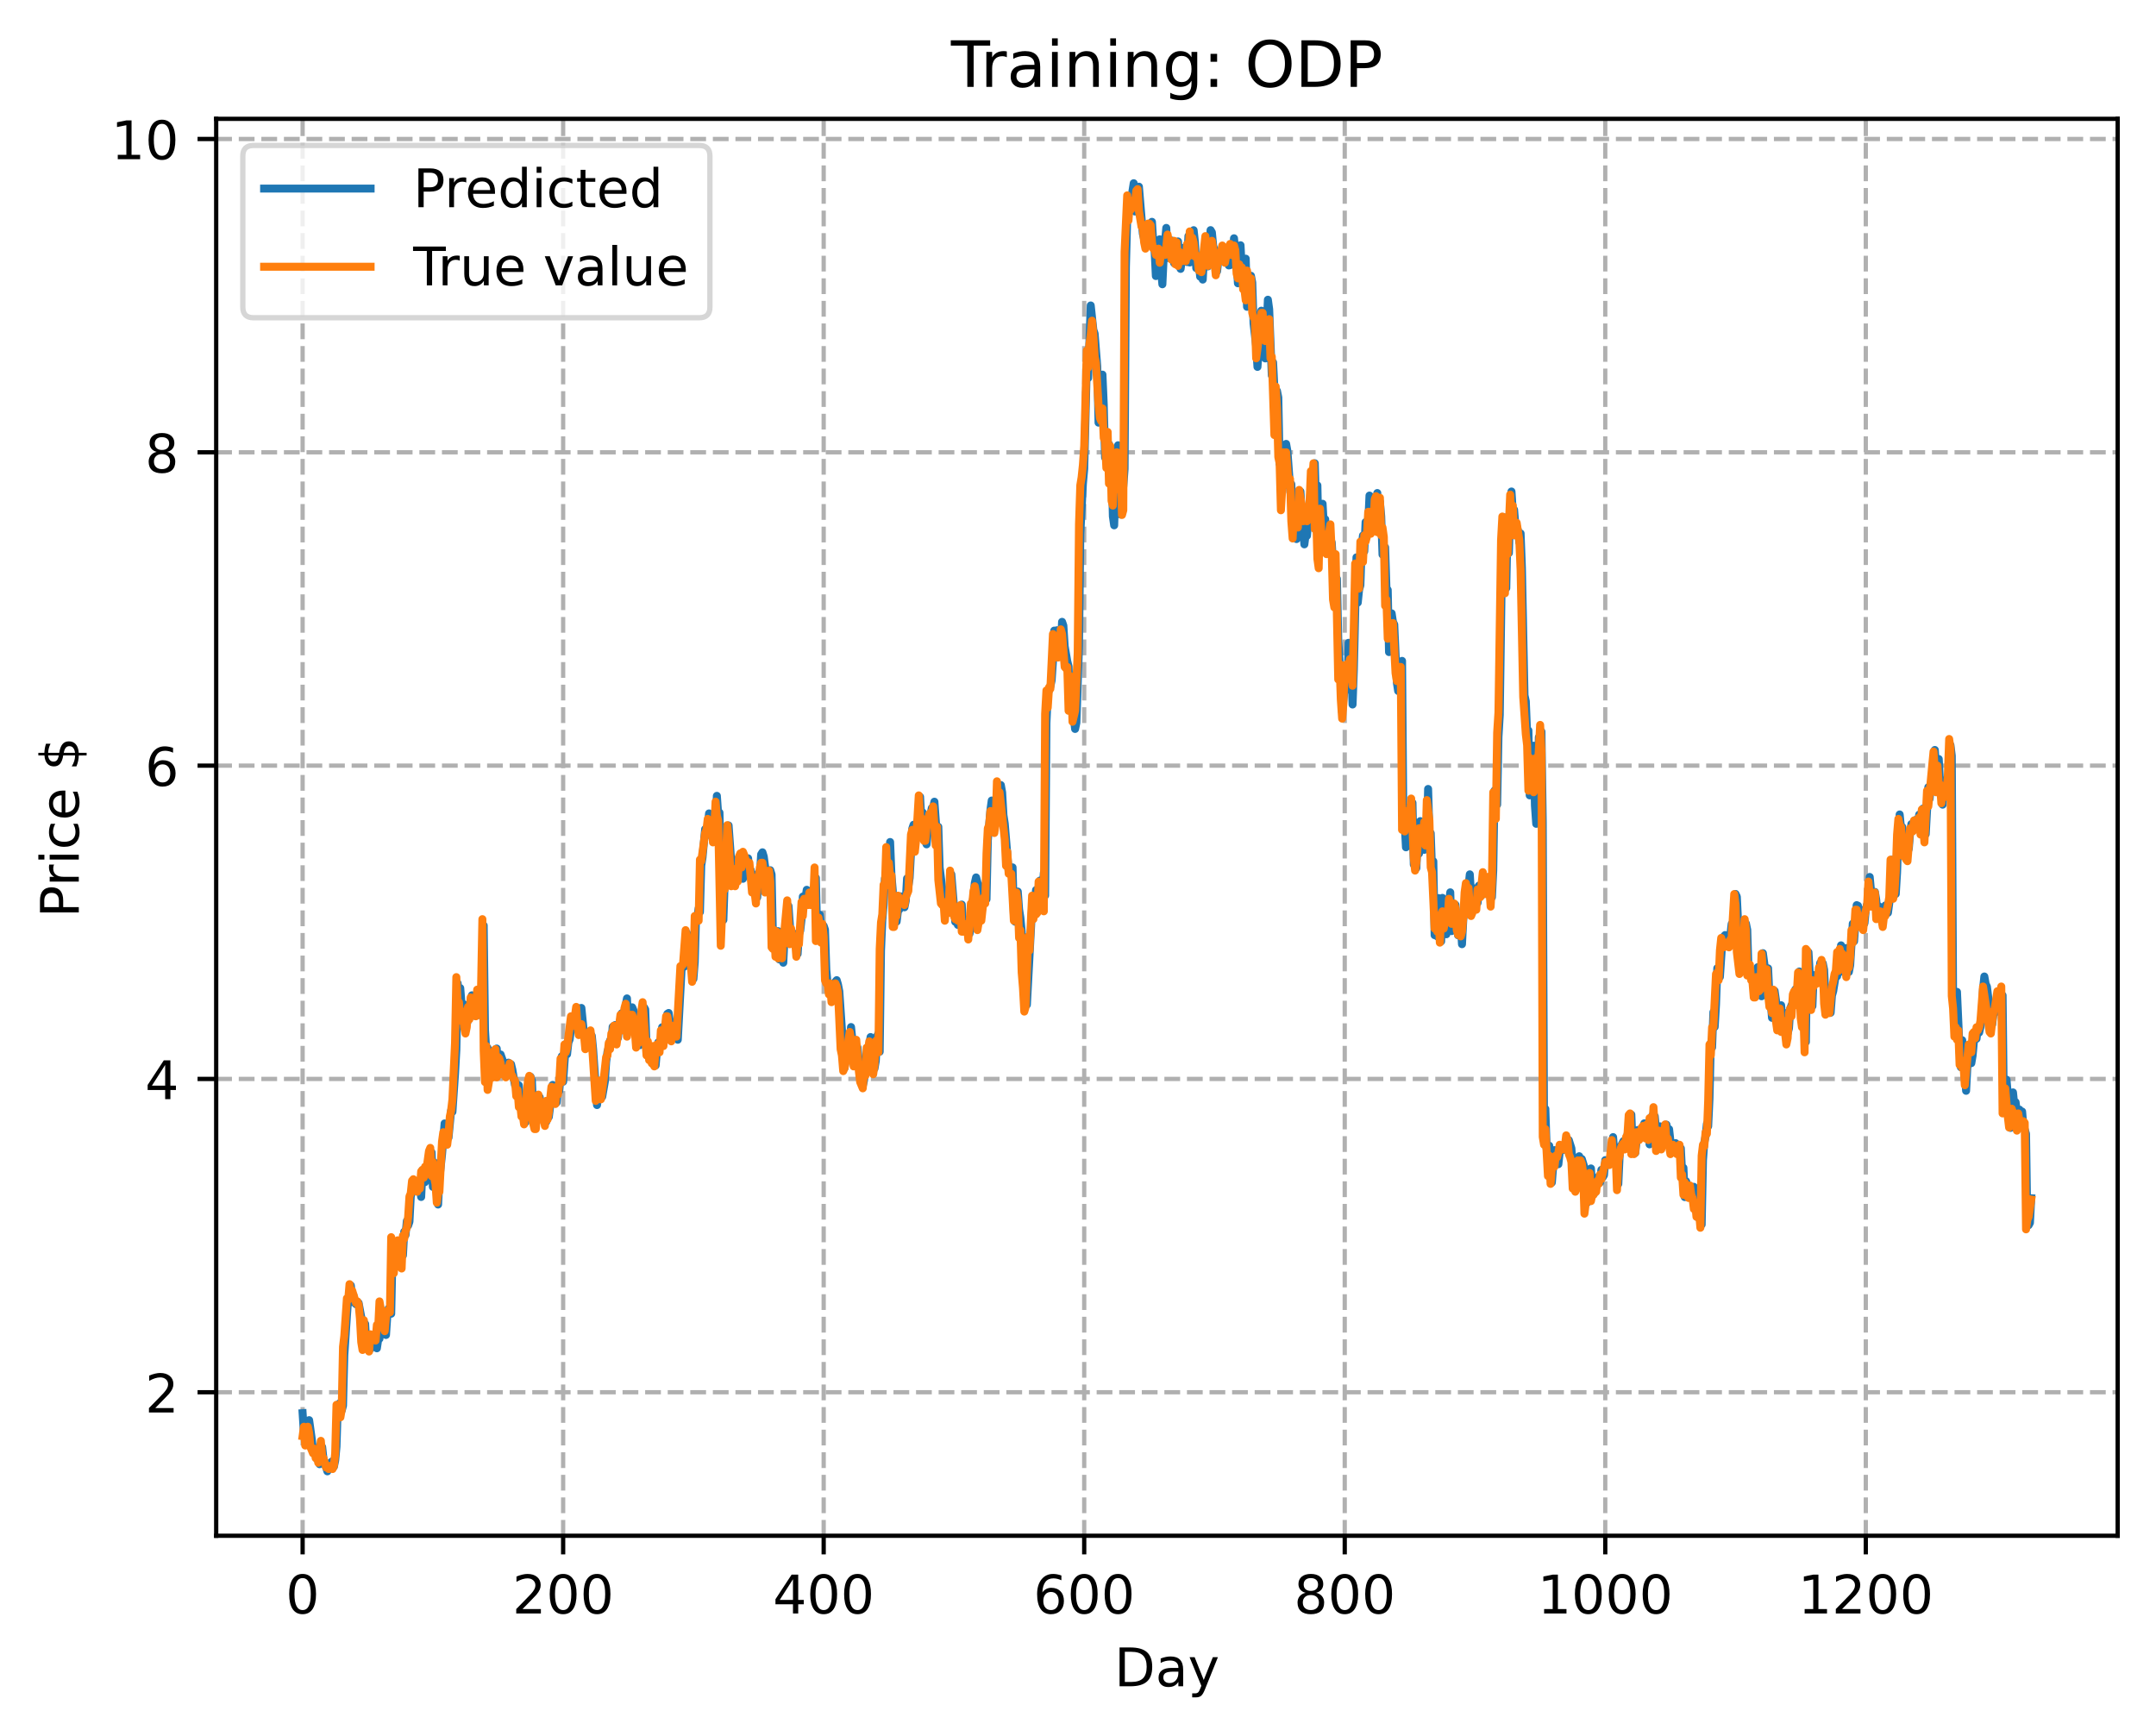 <?xml version="1.0" encoding="utf-8" standalone="no"?>
<!DOCTYPE svg PUBLIC "-//W3C//DTD SVG 1.1//EN"
  "http://www.w3.org/Graphics/SVG/1.1/DTD/svg11.dtd">
<!-- Created with matplotlib (https://matplotlib.org/) -->
<svg height="325.986pt" version="1.1" viewBox="0 0 404.923 325.986" width="404.923pt" xmlns="http://www.w3.org/2000/svg" xmlns:xlink="http://www.w3.org/1999/xlink">
 <defs>
  <style type="text/css">
*{stroke-linecap:butt;stroke-linejoin:round;}
  </style>
 </defs>
 <g id="figure_1">
  <g id="patch_1">
   <path d="M 0 325.986 
L 404.923 325.986 
L 404.923 0 
L 0 0 
z
" style="fill:#ffffff;"/>
  </g>
  <g id="axes_1">
   <g id="patch_2">
    <path d="M 40.603 288.43 
L 397.723 288.43 
L 397.723 22.318 
L 40.603 22.318 
z
" style="fill:#ffffff;"/>
   </g>
   <g id="matplotlib.axis_1">
    <g id="xtick_1">
     <g id="line2d_1">
      <path clip-path="url(#pa5da3675fc)" d="M 56.836 288.43 
L 56.836 22.318 
" style="fill:none;stroke:#b0b0b0;stroke-dasharray:2.96,1.28;stroke-dashoffset:0;stroke-width:0.8;"/>
     </g>
     <g id="line2d_2">
      <defs>
       <path d="M 0 0 
L 0 3.5 
" id="mc0d320900e" style="stroke:#000000;stroke-width:0.8;"/>
      </defs>
      <g>
       <use style="stroke:#000000;stroke-width:0.8;" x="56.836" xlink:href="#mc0d320900e" y="288.43"/>
      </g>
     </g>
     <g id="text_1">
      <!-- 0 -->
      <defs>
       <path d="M 31.781 66.406 
Q 24.172 66.406 20.328 58.906 
Q 16.5 51.422 16.5 36.375 
Q 16.5 21.391 20.328 13.891 
Q 24.172 6.391 31.781 6.391 
Q 39.453 6.391 43.281 13.891 
Q 47.125 21.391 47.125 36.375 
Q 47.125 51.422 43.281 58.906 
Q 39.453 66.406 31.781 66.406 
z
M 31.781 74.219 
Q 44.047 74.219 50.516 64.516 
Q 56.984 54.828 56.984 36.375 
Q 56.984 17.969 50.516 8.266 
Q 44.047 -1.422 31.781 -1.422 
Q 19.531 -1.422 13.062 8.266 
Q 6.594 17.969 6.594 36.375 
Q 6.594 54.828 13.062 64.516 
Q 19.531 74.219 31.781 74.219 
z
" id="DejaVuSans-48"/>
      </defs>
      <g transform="translate(53.655 303.029)scale(0.1 -0.1)">
       <use xlink:href="#DejaVuSans-48"/>
      </g>
     </g>
    </g>
    <g id="xtick_2">
     <g id="line2d_3">
      <path clip-path="url(#pa5da3675fc)" d="M 105.766 288.43 
L 105.766 22.318 
" style="fill:none;stroke:#b0b0b0;stroke-dasharray:2.96,1.28;stroke-dashoffset:0;stroke-width:0.8;"/>
     </g>
     <g id="line2d_4">
      <g>
       <use style="stroke:#000000;stroke-width:0.8;" x="105.766" xlink:href="#mc0d320900e" y="288.43"/>
      </g>
     </g>
     <g id="text_2">
      <!-- 200 -->
      <defs>
       <path d="M 19.188 8.297 
L 53.609 8.297 
L 53.609 0 
L 7.328 0 
L 7.328 8.297 
Q 12.938 14.109 22.625 23.891 
Q 32.328 33.688 34.812 36.531 
Q 39.547 41.844 41.422 45.531 
Q 43.312 49.219 43.312 52.781 
Q 43.312 58.594 39.234 62.25 
Q 35.156 65.922 28.609 65.922 
Q 23.969 65.922 18.812 64.312 
Q 13.672 62.703 7.812 59.422 
L 7.812 69.391 
Q 13.766 71.781 18.938 73 
Q 24.125 74.219 28.422 74.219 
Q 39.75 74.219 46.484 68.547 
Q 53.219 62.891 53.219 53.422 
Q 53.219 48.922 51.531 44.891 
Q 49.859 40.875 45.406 35.406 
Q 44.188 33.984 37.641 27.219 
Q 31.109 20.453 19.188 8.297 
z
" id="DejaVuSans-50"/>
      </defs>
      <g transform="translate(96.223 303.029)scale(0.1 -0.1)">
       <use xlink:href="#DejaVuSans-50"/>
       <use x="63.623" xlink:href="#DejaVuSans-48"/>
       <use x="127.246" xlink:href="#DejaVuSans-48"/>
      </g>
     </g>
    </g>
    <g id="xtick_3">
     <g id="line2d_5">
      <path clip-path="url(#pa5da3675fc)" d="M 154.697 288.43 
L 154.697 22.318 
" style="fill:none;stroke:#b0b0b0;stroke-dasharray:2.96,1.28;stroke-dashoffset:0;stroke-width:0.8;"/>
     </g>
     <g id="line2d_6">
      <g>
       <use style="stroke:#000000;stroke-width:0.8;" x="154.697" xlink:href="#mc0d320900e" y="288.43"/>
      </g>
     </g>
     <g id="text_3">
      <!-- 400 -->
      <defs>
       <path d="M 37.797 64.312 
L 12.891 25.391 
L 37.797 25.391 
z
M 35.203 72.906 
L 47.609 72.906 
L 47.609 25.391 
L 58.016 25.391 
L 58.016 17.188 
L 47.609 17.188 
L 47.609 0 
L 37.797 0 
L 37.797 17.188 
L 4.891 17.188 
L 4.891 26.703 
z
" id="DejaVuSans-52"/>
      </defs>
      <g transform="translate(145.153 303.029)scale(0.1 -0.1)">
       <use xlink:href="#DejaVuSans-52"/>
       <use x="63.623" xlink:href="#DejaVuSans-48"/>
       <use x="127.246" xlink:href="#DejaVuSans-48"/>
      </g>
     </g>
    </g>
    <g id="xtick_4">
     <g id="line2d_7">
      <path clip-path="url(#pa5da3675fc)" d="M 203.628 288.43 
L 203.628 22.318 
" style="fill:none;stroke:#b0b0b0;stroke-dasharray:2.96,1.28;stroke-dashoffset:0;stroke-width:0.8;"/>
     </g>
     <g id="line2d_8">
      <g>
       <use style="stroke:#000000;stroke-width:0.8;" x="203.628" xlink:href="#mc0d320900e" y="288.43"/>
      </g>
     </g>
     <g id="text_4">
      <!-- 600 -->
      <defs>
       <path d="M 33.016 40.375 
Q 26.375 40.375 22.484 35.828 
Q 18.609 31.297 18.609 23.391 
Q 18.609 15.531 22.484 10.953 
Q 26.375 6.391 33.016 6.391 
Q 39.656 6.391 43.531 10.953 
Q 47.406 15.531 47.406 23.391 
Q 47.406 31.297 43.531 35.828 
Q 39.656 40.375 33.016 40.375 
z
M 52.594 71.297 
L 52.594 62.312 
Q 48.875 64.062 45.094 64.984 
Q 41.312 65.922 37.594 65.922 
Q 27.828 65.922 22.672 59.328 
Q 17.531 52.734 16.797 39.406 
Q 19.672 43.656 24.016 45.922 
Q 28.375 48.188 33.594 48.188 
Q 44.578 48.188 50.953 41.516 
Q 57.328 34.859 57.328 23.391 
Q 57.328 12.156 50.688 5.359 
Q 44.047 -1.422 33.016 -1.422 
Q 20.359 -1.422 13.672 8.266 
Q 6.984 17.969 6.984 36.375 
Q 6.984 53.656 15.188 63.938 
Q 23.391 74.219 37.203 74.219 
Q 40.922 74.219 44.703 73.484 
Q 48.484 72.75 52.594 71.297 
z
" id="DejaVuSans-54"/>
      </defs>
      <g transform="translate(194.084 303.029)scale(0.1 -0.1)">
       <use xlink:href="#DejaVuSans-54"/>
       <use x="63.623" xlink:href="#DejaVuSans-48"/>
       <use x="127.246" xlink:href="#DejaVuSans-48"/>
      </g>
     </g>
    </g>
    <g id="xtick_5">
     <g id="line2d_9">
      <path clip-path="url(#pa5da3675fc)" d="M 252.558 288.43 
L 252.558 22.318 
" style="fill:none;stroke:#b0b0b0;stroke-dasharray:2.96,1.28;stroke-dashoffset:0;stroke-width:0.8;"/>
     </g>
     <g id="line2d_10">
      <g>
       <use style="stroke:#000000;stroke-width:0.8;" x="252.558" xlink:href="#mc0d320900e" y="288.43"/>
      </g>
     </g>
     <g id="text_5">
      <!-- 800 -->
      <defs>
       <path d="M 31.781 34.625 
Q 24.75 34.625 20.719 30.859 
Q 16.703 27.094 16.703 20.516 
Q 16.703 13.922 20.719 10.156 
Q 24.75 6.391 31.781 6.391 
Q 38.812 6.391 42.859 10.172 
Q 46.922 13.969 46.922 20.516 
Q 46.922 27.094 42.891 30.859 
Q 38.875 34.625 31.781 34.625 
z
M 21.922 38.812 
Q 15.578 40.375 12.031 44.719 
Q 8.5 49.078 8.5 55.328 
Q 8.5 64.062 14.719 69.141 
Q 20.953 74.219 31.781 74.219 
Q 42.672 74.219 48.875 69.141 
Q 55.078 64.062 55.078 55.328 
Q 55.078 49.078 51.531 44.719 
Q 48 40.375 41.703 38.812 
Q 48.828 37.156 52.797 32.312 
Q 56.781 27.484 56.781 20.516 
Q 56.781 9.906 50.312 4.234 
Q 43.844 -1.422 31.781 -1.422 
Q 19.734 -1.422 13.25 4.234 
Q 6.781 9.906 6.781 20.516 
Q 6.781 27.484 10.781 32.312 
Q 14.797 37.156 21.922 38.812 
z
M 18.312 54.391 
Q 18.312 48.734 21.844 45.562 
Q 25.391 42.391 31.781 42.391 
Q 38.141 42.391 41.719 45.562 
Q 45.312 48.734 45.312 54.391 
Q 45.312 60.062 41.719 63.234 
Q 38.141 66.406 31.781 66.406 
Q 25.391 66.406 21.844 63.234 
Q 18.312 60.062 18.312 54.391 
z
" id="DejaVuSans-56"/>
      </defs>
      <g transform="translate(243.015 303.029)scale(0.1 -0.1)">
       <use xlink:href="#DejaVuSans-56"/>
       <use x="63.623" xlink:href="#DejaVuSans-48"/>
       <use x="127.246" xlink:href="#DejaVuSans-48"/>
      </g>
     </g>
    </g>
    <g id="xtick_6">
     <g id="line2d_11">
      <path clip-path="url(#pa5da3675fc)" d="M 301.489 288.43 
L 301.489 22.318 
" style="fill:none;stroke:#b0b0b0;stroke-dasharray:2.96,1.28;stroke-dashoffset:0;stroke-width:0.8;"/>
     </g>
     <g id="line2d_12">
      <g>
       <use style="stroke:#000000;stroke-width:0.8;" x="301.489" xlink:href="#mc0d320900e" y="288.43"/>
      </g>
     </g>
     <g id="text_6">
      <!-- 1000 -->
      <defs>
       <path d="M 12.406 8.297 
L 28.516 8.297 
L 28.516 63.922 
L 10.984 60.406 
L 10.984 69.391 
L 28.422 72.906 
L 38.281 72.906 
L 38.281 8.297 
L 54.391 8.297 
L 54.391 0 
L 12.406 0 
z
" id="DejaVuSans-49"/>
      </defs>
      <g transform="translate(288.764 303.029)scale(0.1 -0.1)">
       <use xlink:href="#DejaVuSans-49"/>
       <use x="63.623" xlink:href="#DejaVuSans-48"/>
       <use x="127.246" xlink:href="#DejaVuSans-48"/>
       <use x="190.869" xlink:href="#DejaVuSans-48"/>
      </g>
     </g>
    </g>
    <g id="xtick_7">
     <g id="line2d_13">
      <path clip-path="url(#pa5da3675fc)" d="M 350.419 288.43 
L 350.419 22.318 
" style="fill:none;stroke:#b0b0b0;stroke-dasharray:2.96,1.28;stroke-dashoffset:0;stroke-width:0.8;"/>
     </g>
     <g id="line2d_14">
      <g>
       <use style="stroke:#000000;stroke-width:0.8;" x="350.419" xlink:href="#mc0d320900e" y="288.43"/>
      </g>
     </g>
     <g id="text_7">
      <!-- 1200 -->
      <g transform="translate(337.694 303.029)scale(0.1 -0.1)">
       <use xlink:href="#DejaVuSans-49"/>
       <use x="63.623" xlink:href="#DejaVuSans-50"/>
       <use x="127.246" xlink:href="#DejaVuSans-48"/>
       <use x="190.869" xlink:href="#DejaVuSans-48"/>
      </g>
     </g>
    </g>
    <g id="text_8">
     <!-- Day -->
     <defs>
      <path d="M 19.672 64.797 
L 19.672 8.109 
L 31.594 8.109 
Q 46.688 8.109 53.688 14.938 
Q 60.688 21.781 60.688 36.531 
Q 60.688 51.172 53.688 57.984 
Q 46.688 64.797 31.594 64.797 
z
M 9.812 72.906 
L 30.078 72.906 
Q 51.266 72.906 61.172 64.094 
Q 71.094 55.281 71.094 36.531 
Q 71.094 17.672 61.125 8.828 
Q 51.172 0 30.078 0 
L 9.812 0 
z
" id="DejaVuSans-68"/>
      <path d="M 34.281 27.484 
Q 23.391 27.484 19.188 25 
Q 14.984 22.516 14.984 16.5 
Q 14.984 11.719 18.141 8.906 
Q 21.297 6.109 26.703 6.109 
Q 34.188 6.109 38.703 11.406 
Q 43.219 16.703 43.219 25.484 
L 43.219 27.484 
z
M 52.203 31.203 
L 52.203 0 
L 43.219 0 
L 43.219 8.297 
Q 40.141 3.328 35.547 0.953 
Q 30.953 -1.422 24.312 -1.422 
Q 15.922 -1.422 10.953 3.297 
Q 6 8.016 6 15.922 
Q 6 25.141 12.172 29.828 
Q 18.359 34.516 30.609 34.516 
L 43.219 34.516 
L 43.219 35.406 
Q 43.219 41.609 39.141 45 
Q 35.062 48.391 27.688 48.391 
Q 23 48.391 18.547 47.266 
Q 14.109 46.141 10.016 43.891 
L 10.016 52.203 
Q 14.938 54.109 19.578 55.047 
Q 24.219 56 28.609 56 
Q 40.484 56 46.344 49.844 
Q 52.203 43.703 52.203 31.203 
z
" id="DejaVuSans-97"/>
      <path d="M 32.172 -5.078 
Q 28.375 -14.844 24.75 -17.812 
Q 21.141 -20.797 15.094 -20.797 
L 7.906 -20.797 
L 7.906 -13.281 
L 13.188 -13.281 
Q 16.891 -13.281 18.938 -11.516 
Q 21 -9.766 23.484 -3.219 
L 25.094 0.875 
L 2.984 54.688 
L 12.5 54.688 
L 29.594 11.922 
L 46.688 54.688 
L 56.203 54.688 
z
" id="DejaVuSans-121"/>
     </defs>
     <g transform="translate(209.29 316.707)scale(0.1 -0.1)">
      <use xlink:href="#DejaVuSans-68"/>
      <use x="77.002" xlink:href="#DejaVuSans-97"/>
      <use x="138.281" xlink:href="#DejaVuSans-121"/>
     </g>
    </g>
   </g>
   <g id="matplotlib.axis_2">
    <g id="ytick_1">
     <g id="line2d_15">
      <path clip-path="url(#pa5da3675fc)" d="M 40.603 261.486 
L 397.723 261.486 
" style="fill:none;stroke:#b0b0b0;stroke-dasharray:2.96,1.28;stroke-dashoffset:0;stroke-width:0.8;"/>
     </g>
     <g id="line2d_16">
      <defs>
       <path d="M 0 0 
L -3.5 0 
" id="mb52ad731ff" style="stroke:#000000;stroke-width:0.8;"/>
      </defs>
      <g>
       <use style="stroke:#000000;stroke-width:0.8;" x="40.603" xlink:href="#mb52ad731ff" y="261.486"/>
      </g>
     </g>
     <g id="text_9">
      <!-- 2 -->
      <g transform="translate(27.241 265.285)scale(0.1 -0.1)">
       <use xlink:href="#DejaVuSans-50"/>
      </g>
     </g>
    </g>
    <g id="ytick_2">
     <g id="line2d_17">
      <path clip-path="url(#pa5da3675fc)" d="M 40.603 202.64 
L 397.723 202.64 
" style="fill:none;stroke:#b0b0b0;stroke-dasharray:2.96,1.28;stroke-dashoffset:0;stroke-width:0.8;"/>
     </g>
     <g id="line2d_18">
      <g>
       <use style="stroke:#000000;stroke-width:0.8;" x="40.603" xlink:href="#mb52ad731ff" y="202.64"/>
      </g>
     </g>
     <g id="text_10">
      <!-- 4 -->
      <g transform="translate(27.241 206.44)scale(0.1 -0.1)">
       <use xlink:href="#DejaVuSans-52"/>
      </g>
     </g>
    </g>
    <g id="ytick_3">
     <g id="line2d_19">
      <path clip-path="url(#pa5da3675fc)" d="M 40.603 143.795 
L 397.723 143.795 
" style="fill:none;stroke:#b0b0b0;stroke-dasharray:2.96,1.28;stroke-dashoffset:0;stroke-width:0.8;"/>
     </g>
     <g id="line2d_20">
      <g>
       <use style="stroke:#000000;stroke-width:0.8;" x="40.603" xlink:href="#mb52ad731ff" y="143.795"/>
      </g>
     </g>
     <g id="text_11">
      <!-- 6 -->
      <g transform="translate(27.241 147.594)scale(0.1 -0.1)">
       <use xlink:href="#DejaVuSans-54"/>
      </g>
     </g>
    </g>
    <g id="ytick_4">
     <g id="line2d_21">
      <path clip-path="url(#pa5da3675fc)" d="M 40.603 84.949 
L 397.723 84.949 
" style="fill:none;stroke:#b0b0b0;stroke-dasharray:2.96,1.28;stroke-dashoffset:0;stroke-width:0.8;"/>
     </g>
     <g id="line2d_22">
      <g>
       <use style="stroke:#000000;stroke-width:0.8;" x="40.603" xlink:href="#mb52ad731ff" y="84.949"/>
      </g>
     </g>
     <g id="text_12">
      <!-- 8 -->
      <g transform="translate(27.241 88.748)scale(0.1 -0.1)">
       <use xlink:href="#DejaVuSans-56"/>
      </g>
     </g>
    </g>
    <g id="ytick_5">
     <g id="line2d_23">
      <path clip-path="url(#pa5da3675fc)" d="M 40.603 26.104 
L 397.723 26.104 
" style="fill:none;stroke:#b0b0b0;stroke-dasharray:2.96,1.28;stroke-dashoffset:0;stroke-width:0.8;"/>
     </g>
     <g id="line2d_24">
      <g>
       <use style="stroke:#000000;stroke-width:0.8;" x="40.603" xlink:href="#mb52ad731ff" y="26.104"/>
      </g>
     </g>
     <g id="text_13">
      <!-- 10 -->
      <g transform="translate(20.878 29.903)scale(0.1 -0.1)">
       <use xlink:href="#DejaVuSans-49"/>
       <use x="63.623" xlink:href="#DejaVuSans-48"/>
      </g>
     </g>
    </g>
    <g id="text_14">
     <!-- Price $ -->
     <defs>
      <path d="M 19.672 64.797 
L 19.672 37.406 
L 32.078 37.406 
Q 38.969 37.406 42.719 40.969 
Q 46.484 44.531 46.484 51.125 
Q 46.484 57.672 42.719 61.234 
Q 38.969 64.797 32.078 64.797 
z
M 9.812 72.906 
L 32.078 72.906 
Q 44.344 72.906 50.609 67.359 
Q 56.891 61.812 56.891 51.125 
Q 56.891 40.328 50.609 34.812 
Q 44.344 29.297 32.078 29.297 
L 19.672 29.297 
L 19.672 0 
L 9.812 0 
z
" id="DejaVuSans-80"/>
      <path d="M 41.109 46.297 
Q 39.594 47.172 37.812 47.578 
Q 36.031 48 33.891 48 
Q 26.266 48 22.188 43.047 
Q 18.109 38.094 18.109 28.812 
L 18.109 0 
L 9.078 0 
L 9.078 54.688 
L 18.109 54.688 
L 18.109 46.188 
Q 20.953 51.172 25.484 53.578 
Q 30.031 56 36.531 56 
Q 37.453 56 38.578 55.875 
Q 39.703 55.766 41.062 55.516 
z
" id="DejaVuSans-114"/>
      <path d="M 9.422 54.688 
L 18.406 54.688 
L 18.406 0 
L 9.422 0 
z
M 9.422 75.984 
L 18.406 75.984 
L 18.406 64.594 
L 9.422 64.594 
z
" id="DejaVuSans-105"/>
      <path d="M 48.781 52.594 
L 48.781 44.188 
Q 44.969 46.297 41.141 47.344 
Q 37.312 48.391 33.406 48.391 
Q 24.656 48.391 19.812 42.844 
Q 14.984 37.312 14.984 27.297 
Q 14.984 17.281 19.812 11.734 
Q 24.656 6.203 33.406 6.203 
Q 37.312 6.203 41.141 7.25 
Q 44.969 8.297 48.781 10.406 
L 48.781 2.094 
Q 45.016 0.344 40.984 -0.531 
Q 36.969 -1.422 32.422 -1.422 
Q 20.062 -1.422 12.781 6.344 
Q 5.516 14.109 5.516 27.297 
Q 5.516 40.672 12.859 48.328 
Q 20.219 56 33.016 56 
Q 37.156 56 41.109 55.141 
Q 45.062 54.297 48.781 52.594 
z
" id="DejaVuSans-99"/>
      <path d="M 56.203 29.594 
L 56.203 25.203 
L 14.891 25.203 
Q 15.484 15.922 20.484 11.062 
Q 25.484 6.203 34.422 6.203 
Q 39.594 6.203 44.453 7.469 
Q 49.312 8.734 54.109 11.281 
L 54.109 2.781 
Q 49.266 0.734 44.188 -0.344 
Q 39.109 -1.422 33.891 -1.422 
Q 20.797 -1.422 13.156 6.188 
Q 5.516 13.812 5.516 26.812 
Q 5.516 40.234 12.766 48.109 
Q 20.016 56 32.328 56 
Q 43.359 56 49.781 48.891 
Q 56.203 41.797 56.203 29.594 
z
M 47.219 32.234 
Q 47.125 39.594 43.094 43.984 
Q 39.062 48.391 32.422 48.391 
Q 24.906 48.391 20.391 44.141 
Q 15.875 39.891 15.188 32.172 
z
" id="DejaVuSans-101"/>
      <path id="DejaVuSans-32"/>
      <path d="M 33.797 -14.703 
L 28.906 -14.703 
L 28.859 0 
Q 23.734 0.094 18.609 1.188 
Q 13.484 2.297 8.297 4.5 
L 8.297 13.281 
Q 13.281 10.156 18.375 8.562 
Q 23.484 6.984 28.906 6.938 
L 28.906 29.203 
Q 18.109 30.953 13.203 35.156 
Q 8.297 39.359 8.297 46.688 
Q 8.297 54.641 13.625 59.219 
Q 18.953 63.812 28.906 64.5 
L 28.906 75.984 
L 33.797 75.984 
L 33.797 64.656 
Q 38.328 64.453 42.578 63.688 
Q 46.828 62.938 50.875 61.625 
L 50.875 53.078 
Q 46.828 55.125 42.547 56.25 
Q 38.281 57.375 33.797 57.562 
L 33.797 36.719 
Q 44.875 35.016 50.094 30.609 
Q 55.328 26.219 55.328 18.609 
Q 55.328 10.359 49.781 5.594 
Q 44.234 0.828 33.797 0.094 
z
M 28.906 37.594 
L 28.906 57.625 
Q 23.25 56.984 20.266 54.391 
Q 17.281 51.812 17.281 47.516 
Q 17.281 43.312 20.031 40.969 
Q 22.797 38.625 28.906 37.594 
z
M 33.797 28.219 
L 33.797 7.078 
Q 39.984 7.906 43.141 10.594 
Q 46.297 13.281 46.297 17.672 
Q 46.297 21.969 43.281 24.5 
Q 40.281 27.047 33.797 28.219 
z
" id="DejaVuSans-36"/>
     </defs>
     <g transform="translate(14.798 172.342)rotate(-90)scale(0.1 -0.1)">
      <use xlink:href="#DejaVuSans-80"/>
      <use x="58.553" xlink:href="#DejaVuSans-114"/>
      <use x="99.666" xlink:href="#DejaVuSans-105"/>
      <use x="127.449" xlink:href="#DejaVuSans-99"/>
      <use x="182.43" xlink:href="#DejaVuSans-101"/>
      <use x="243.953" xlink:href="#DejaVuSans-32"/>
      <use x="275.74" xlink:href="#DejaVuSans-36"/>
     </g>
    </g>
   </g>
   <g id="line2d_25">
    <path clip-path="url(#pa5da3675fc)" d="M 56.836 265.415 
L 57.081 269.193 
L 57.325 268.09 
L 57.57 268.99 
L 57.814 267.028 
L 58.059 266.726 
L 58.548 270.243 
L 58.793 272.504 
L 59.038 272.748 
L 59.282 271.993 
L 59.527 274.023 
L 59.772 273.105 
L 60.016 274.996 
L 60.261 273.951 
L 60.506 271.77 
L 60.75 274.019 
L 61.484 276.334 
L 61.729 275.141 
L 61.974 275.494 
L 62.218 274.576 
L 62.463 274.418 
L 62.708 275.458 
L 62.952 274.28 
L 63.197 271.693 
L 63.441 263.857 
L 63.931 263.445 
L 64.175 264.918 
L 64.42 264.011 
L 64.665 254.533 
L 65.154 247.119 
L 65.399 243.771 
L 65.643 244.654 
L 65.888 241.42 
L 66.133 243.551 
L 66.377 243.288 
L 66.622 244.7 
L 66.867 244.954 
L 67.111 244.484 
L 67.356 244.724 
L 67.845 247.358 
L 68.09 251 
L 68.335 251.995 
L 68.579 248.647 
L 68.824 252.976 
L 69.069 252.343 
L 69.558 253.346 
L 69.802 252.133 
L 70.047 253.018 
L 70.292 251.872 
L 70.781 253.229 
L 71.026 251.595 
L 71.27 251.432 
L 71.515 246.982 
L 71.76 246.911 
L 72.004 247.849 
L 72.249 249.841 
L 72.494 250.725 
L 72.738 247.116 
L 72.983 245.757 
L 73.228 246.034 
L 73.472 246.733 
L 73.717 235.294 
L 73.962 236.682 
L 74.206 237.203 
L 74.451 236.721 
L 74.696 234.745 
L 74.94 234.415 
L 75.185 235.07 
L 75.429 232.871 
L 75.674 235.776 
L 75.919 231.334 
L 76.163 231.959 
L 76.408 229.322 
L 76.653 230.173 
L 76.897 229.441 
L 77.142 224.722 
L 77.631 222.933 
L 77.876 222.783 
L 78.121 223.412 
L 78.365 223.405 
L 78.61 222.053 
L 78.855 223.008 
L 79.099 224.807 
L 79.344 219.766 
L 79.589 220.669 
L 79.833 222.014 
L 80.078 220 
L 80.323 220.913 
L 80.567 217.853 
L 80.812 217.952 
L 81.056 216.435 
L 81.301 222.913 
L 81.546 218.297 
L 82.035 223.365 
L 82.28 226.227 
L 82.524 221.394 
L 83.014 216.828 
L 83.503 210.997 
L 83.748 211.174 
L 84.237 213.649 
L 84.726 208.554 
L 84.971 208.815 
L 85.46 201.619 
L 85.705 197.183 
L 85.95 184.67 
L 86.194 189 
L 86.439 185.574 
L 86.928 191.717 
L 87.173 188.643 
L 87.662 192.3 
L 87.907 191.613 
L 88.151 189.129 
L 88.396 190.617 
L 88.641 186.927 
L 88.885 187.803 
L 89.13 190.782 
L 89.375 187.554 
L 89.619 190.498 
L 89.864 187.672 
L 90.109 190.652 
L 90.353 188.246 
L 90.598 184.721 
L 90.843 173.819 
L 91.087 193.474 
L 91.332 197.48 
L 91.577 196.802 
L 91.821 202.716 
L 92.066 200.408 
L 92.311 199.929 
L 92.555 200.416 
L 92.8 201.924 
L 93.044 197.116 
L 93.289 196.93 
L 93.534 200.301 
L 93.778 198.193 
L 94.023 198.048 
L 94.512 199.447 
L 94.757 199.637 
L 95.002 201.242 
L 95.246 201.775 
L 95.491 199.583 
L 95.736 200.76 
L 95.98 199.881 
L 96.225 200.894 
L 96.714 203.77 
L 96.959 203.455 
L 97.204 204.64 
L 97.448 203.837 
L 97.693 206.758 
L 97.938 207.048 
L 98.182 208.861 
L 98.427 209.302 
L 98.672 210.801 
L 99.405 202.532 
L 99.65 202.24 
L 99.895 202.967 
L 100.139 208.299 
L 100.384 210.696 
L 100.629 211.184 
L 100.873 209.92 
L 101.363 206.079 
L 101.607 207.76 
L 101.852 207.982 
L 102.097 208.434 
L 102.341 208.623 
L 102.586 210.705 
L 102.831 206.957 
L 103.075 209.776 
L 103.565 205.857 
L 103.809 203.763 
L 104.054 205.19 
L 104.299 205.44 
L 104.543 207.057 
L 104.788 203.802 
L 105.032 204.892 
L 105.277 202.314 
L 105.522 198.369 
L 105.766 203.161 
L 106.256 196.068 
L 106.5 198.004 
L 106.745 195.802 
L 106.99 195.205 
L 107.479 190.968 
L 107.724 191.745 
L 107.968 191.585 
L 108.213 189.807 
L 108.458 189.294 
L 108.702 192.595 
L 108.947 194.038 
L 109.192 189.305 
L 109.681 194.204 
L 109.926 194.518 
L 110.17 196.081 
L 110.415 194.29 
L 110.66 196.132 
L 110.904 194.305 
L 111.149 194.544 
L 111.393 197.074 
L 112.127 207.544 
L 112.617 203.31 
L 112.861 203.226 
L 113.106 205.974 
L 113.595 203.144 
L 113.84 199.455 
L 114.085 197.555 
L 114.329 196.699 
L 114.574 195.419 
L 114.819 196.103 
L 115.063 192.857 
L 115.553 192.517 
L 115.797 194.439 
L 116.042 194.97 
L 116.287 192.706 
L 116.776 190.302 
L 117.265 191.254 
L 117.51 188.815 
L 117.754 187.515 
L 117.999 192.999 
L 118.244 190.309 
L 118.488 192.174 
L 118.733 189.187 
L 118.978 189.773 
L 119.467 192.941 
L 119.712 196.001 
L 119.956 195.113 
L 120.201 196.289 
L 120.446 192.579 
L 120.935 189.159 
L 121.18 189.589 
L 121.424 196.333 
L 121.669 197.372 
L 121.914 196.846 
L 122.158 198.78 
L 122.403 197.866 
L 122.648 199.861 
L 122.892 199.448 
L 123.137 200.102 
L 123.381 197.29 
L 123.626 195.772 
L 123.871 196.807 
L 124.115 196.364 
L 124.36 192.926 
L 124.605 192.974 
L 124.849 195.139 
L 125.094 191.845 
L 125.339 190.41 
L 125.583 190.25 
L 125.828 192.065 
L 126.073 192.464 
L 126.317 194.476 
L 126.562 192.057 
L 126.807 192.655 
L 127.051 192.373 
L 127.296 195.279 
L 128.03 181.571 
L 128.275 181.489 
L 128.519 181.563 
L 129.008 175.261 
L 129.742 180.097 
L 129.987 179.842 
L 130.232 183.846 
L 130.476 180.733 
L 130.721 172.261 
L 130.966 172.3 
L 131.21 170.598 
L 131.455 171.295 
L 131.7 162.568 
L 131.944 161.034 
L 132.434 155.729 
L 132.678 156.897 
L 132.923 155.256 
L 133.168 152.769 
L 133.657 155.198 
L 133.902 153.194 
L 134.146 157.529 
L 134.391 156.144 
L 134.636 149.471 
L 134.88 152.952 
L 135.125 152.614 
L 135.614 172.878 
L 135.859 172.776 
L 136.103 165.567 
L 136.348 165.008 
L 136.837 155.029 
L 137.571 165.162 
L 137.816 164.67 
L 138.061 161.514 
L 138.305 165.429 
L 138.55 163.95 
L 138.795 164.723 
L 139.039 161.437 
L 139.284 161.384 
L 139.529 165.049 
L 139.773 161.595 
L 140.018 163.282 
L 140.263 161.437 
L 140.507 161.206 
L 140.752 164.097 
L 140.996 163.42 
L 141.241 166.493 
L 141.486 167.067 
L 141.73 166.411 
L 141.975 166.836 
L 142.22 168.525 
L 142.464 163.918 
L 142.709 164.53 
L 142.954 160.464 
L 143.198 160.075 
L 143.443 160.873 
L 143.688 162.693 
L 143.932 165.966 
L 144.177 164.057 
L 144.422 163.489 
L 144.666 163.437 
L 144.911 164.23 
L 145.156 175.691 
L 145.4 175.406 
L 145.645 174.801 
L 145.89 177.88 
L 146.134 174.881 
L 146.379 180.2 
L 146.624 178.019 
L 146.868 179.881 
L 147.113 180.807 
L 147.357 175.557 
L 147.602 174.348 
L 147.847 173.843 
L 148.091 170.155 
L 148.581 177.103 
L 148.825 176.638 
L 149.07 175.326 
L 149.315 176.726 
L 149.559 176.615 
L 149.804 179.16 
L 150.049 175.442 
L 150.293 174.803 
L 150.538 172.659 
L 150.783 168.386 
L 151.027 169.217 
L 151.272 168.653 
L 151.517 167.117 
L 151.761 168.024 
L 152.006 168.443 
L 152.251 167.493 
L 152.495 169.201 
L 152.74 168.525 
L 152.984 168.695 
L 153.229 164.888 
L 153.474 175.78 
L 153.718 172.565 
L 153.963 171.786 
L 154.452 175.871 
L 154.697 173.888 
L 154.942 174.614 
L 155.186 182.115 
L 155.431 184.791 
L 155.676 185.25 
L 156.165 185.386 
L 156.41 187.542 
L 156.899 184.371 
L 157.144 184.088 
L 157.388 184.923 
L 157.633 186.203 
L 158.612 200.594 
L 158.856 198.33 
L 159.101 198.057 
L 159.345 197.231 
L 159.59 195.774 
L 159.835 192.892 
L 160.569 199.892 
L 160.813 196.951 
L 161.058 196.754 
L 161.303 199.358 
L 161.547 199.945 
L 161.792 201.446 
L 162.037 203.945 
L 162.281 202.874 
L 162.526 200.8 
L 162.771 199.85 
L 163.015 197.313 
L 163.26 196.363 
L 163.505 194.771 
L 163.749 196.315 
L 163.994 199.524 
L 164.239 200.695 
L 164.483 199.273 
L 164.728 194.601 
L 164.972 194.114 
L 165.217 197.531 
L 165.462 178.551 
L 165.706 172.819 
L 165.951 169.975 
L 166.196 164.981 
L 166.44 166.629 
L 166.685 159.271 
L 166.93 163.352 
L 167.174 158.14 
L 167.419 164.261 
L 167.664 167.174 
L 167.908 172.944 
L 168.153 171.081 
L 168.398 173.091 
L 168.642 171.122 
L 168.887 170.836 
L 169.132 168.342 
L 169.376 169.322 
L 169.621 168.603 
L 169.866 170.402 
L 170.11 169.188 
L 170.355 164.988 
L 170.6 166.489 
L 170.844 164.863 
L 171.333 155.646 
L 171.578 154.903 
L 171.823 156.259 
L 172.067 156.919 
L 172.557 152.5 
L 172.801 149.658 
L 173.046 154.169 
L 173.291 152.592 
L 173.535 154.209 
L 173.78 157.987 
L 174.025 158.579 
L 174.269 155.881 
L 174.514 155.567 
L 174.759 153.089 
L 175.003 151.768 
L 175.248 151.734 
L 175.493 150.572 
L 175.982 157.341 
L 176.227 155.283 
L 176.471 162.903 
L 176.96 166.831 
L 177.205 167.868 
L 177.45 170.237 
L 177.694 171.478 
L 177.939 169.782 
L 178.184 171.284 
L 178.428 171.409 
L 178.673 164.218 
L 179.407 173.132 
L 179.652 172.808 
L 179.896 173.708 
L 180.141 171.754 
L 180.386 171.449 
L 180.63 169.891 
L 180.875 174.879 
L 181.12 173.951 
L 181.364 174.522 
L 181.854 172.67 
L 182.098 175.329 
L 182.343 173.629 
L 182.588 169.904 
L 182.832 168.431 
L 183.077 165.831 
L 183.321 164.793 
L 183.566 165.704 
L 183.811 171.655 
L 184.055 170.679 
L 184.3 170.927 
L 184.545 168.827 
L 184.789 168.008 
L 185.034 166.079 
L 185.279 168.886 
L 185.523 157.851 
L 186.013 152.12 
L 186.257 150.349 
L 186.502 155.428 
L 186.747 153.34 
L 186.991 154.116 
L 187.236 151.666 
L 187.481 148.083 
L 187.725 149.536 
L 187.97 147.446 
L 188.215 148.82 
L 188.459 153.086 
L 188.704 154.699 
L 189.438 163.581 
L 189.682 163.305 
L 189.927 163.688 
L 190.172 162.905 
L 190.416 171.804 
L 190.661 173.112 
L 190.906 172.561 
L 191.15 167.445 
L 191.395 170.778 
L 191.64 172.366 
L 191.884 174.94 
L 192.129 183.504 
L 192.374 187.033 
L 192.618 188.84 
L 192.863 188.708 
L 193.842 170.358 
L 194.086 168.7 
L 194.331 169.544 
L 194.575 167.161 
L 194.82 169.829 
L 195.065 170.281 
L 195.309 165.38 
L 195.554 166.891 
L 195.799 167.539 
L 196.043 163.975 
L 196.288 168.186 
L 196.533 135.794 
L 196.777 130.311 
L 197.267 128.922 
L 197.511 127.776 
L 197.756 124.154 
L 198.001 118.435 
L 198.245 120.529 
L 198.49 118.373 
L 198.735 121.406 
L 198.979 122.344 
L 199.224 122.1 
L 199.469 116.789 
L 199.713 117.494 
L 199.958 121.365 
L 200.447 124.195 
L 200.692 125.176 
L 200.936 133.188 
L 201.181 132.591 
L 201.426 127.671 
L 201.67 134.764 
L 201.915 136.906 
L 202.16 135.74 
L 202.649 121.207 
L 202.894 100.261 
L 203.383 90.84 
L 203.628 88.055 
L 204.117 68.508 
L 204.362 71.008 
L 204.851 57.371 
L 205.34 61.93 
L 205.585 62.668 
L 206.074 68.808 
L 206.319 79.382 
L 206.563 78.053 
L 206.808 71.845 
L 207.053 70.36 
L 207.297 76.009 
L 207.542 85.928 
L 208.031 85.122 
L 208.276 83.41 
L 208.521 87.449 
L 208.765 86.137 
L 209.01 96.968 
L 209.255 98.663 
L 209.499 90.795 
L 209.989 83.624 
L 210.233 88.785 
L 210.478 96.639 
L 210.723 88.678 
L 210.967 91.364 
L 211.212 88.057 
L 211.457 50.154 
L 211.701 40.917 
L 211.946 38.186 
L 212.191 39.11 
L 212.924 34.414 
L 213.169 39.724 
L 213.414 36.258 
L 213.658 35.455 
L 213.903 35.06 
L 214.637 43.875 
L 215.126 45.949 
L 215.371 45.473 
L 215.616 43.709 
L 216.105 45.702 
L 216.35 41.663 
L 216.594 45.566 
L 216.839 46.861 
L 217.084 51.845 
L 217.328 45.139 
L 217.573 46.819 
L 217.818 44.94 
L 218.062 50.766 
L 218.307 53.389 
L 218.551 48.282 
L 219.041 42.806 
L 219.285 48.446 
L 219.53 47.595 
L 219.775 48.303 
L 220.019 45.167 
L 220.264 45.636 
L 220.509 49.411 
L 220.998 48.224 
L 221.243 45.34 
L 221.487 49.707 
L 221.732 50.499 
L 222.221 46.907 
L 222.466 46.481 
L 222.955 49.217 
L 223.2 44.336 
L 223.445 49.3 
L 223.689 46.485 
L 223.934 46.967 
L 224.179 43.233 
L 224.423 45.487 
L 224.668 50.353 
L 224.912 48.81 
L 225.157 49.109 
L 225.402 51.959 
L 225.646 50.046 
L 225.891 52.509 
L 226.136 47.769 
L 226.38 48.335 
L 226.625 48.275 
L 226.87 50.034 
L 227.114 49.407 
L 227.359 43.221 
L 227.604 43.633 
L 227.848 46.152 
L 228.338 47.791 
L 228.582 50.954 
L 228.827 48.725 
L 229.072 48.315 
L 229.316 47.155 
L 229.561 48.59 
L 229.806 48.69 
L 230.05 47.222 
L 230.295 48.495 
L 230.539 46.475 
L 230.784 49.85 
L 231.029 49.797 
L 231.273 48.189 
L 231.518 48.079 
L 231.763 44.752 
L 232.007 47.431 
L 232.252 48.88 
L 232.497 53.206 
L 232.986 46.06 
L 233.231 50.752 
L 233.475 51.731 
L 233.72 52.113 
L 233.965 48.581 
L 234.209 57.619 
L 234.454 53.494 
L 234.699 54.019 
L 234.943 51.789 
L 235.188 53.063 
L 235.433 60.742 
L 235.922 64.943 
L 236.167 68.907 
L 236.411 65.621 
L 236.656 60.273 
L 236.9 58.35 
L 237.145 60.201 
L 237.39 66.706 
L 237.634 67.314 
L 238.124 56.291 
L 238.368 58.077 
L 238.858 70.499 
L 239.102 68.07 
L 239.592 77.828 
L 239.836 73.422 
L 240.081 74.654 
L 240.326 87.113 
L 240.57 87.075 
L 240.815 92.416 
L 241.304 84.236 
L 241.549 83.369 
L 241.794 84.743 
L 242.283 91.411 
L 242.527 90.936 
L 242.772 97.76 
L 243.017 97.949 
L 243.261 96.047 
L 243.506 101.244 
L 243.995 97.839 
L 244.24 92.311 
L 244.485 96.564 
L 244.729 98.643 
L 244.974 102.235 
L 245.219 100.329 
L 245.463 100.628 
L 246.197 91.933 
L 246.931 87.002 
L 247.176 95.424 
L 247.421 91.159 
L 247.665 102.7 
L 247.91 101.265 
L 248.155 95.86 
L 248.399 94.618 
L 248.644 99.017 
L 248.888 97.518 
L 249.133 103.865 
L 249.622 99.44 
L 249.867 101.23 
L 250.112 101.895 
L 250.356 105.862 
L 250.601 113.024 
L 250.846 113.171 
L 251.09 108.709 
L 251.335 119.918 
L 251.58 124.401 
L 251.824 126.326 
L 252.069 133.69 
L 252.558 128.967 
L 252.803 128.174 
L 253.048 129.46 
L 253.292 120.731 
L 253.537 126.487 
L 253.782 124.589 
L 254.026 132.317 
L 254.271 125.735 
L 254.76 104.683 
L 255.005 113.182 
L 255.249 110.782 
L 255.494 109.932 
L 255.739 102.572 
L 255.983 100.572 
L 256.228 103.538 
L 256.473 98.062 
L 256.717 100.271 
L 256.962 98.447 
L 257.207 93.074 
L 257.451 94.243 
L 257.696 99.148 
L 257.941 99.084 
L 258.185 98.538 
L 258.675 92.599 
L 258.919 99.231 
L 259.164 94.244 
L 259.409 96.965 
L 259.653 104.162 
L 259.898 103.197 
L 260.143 102.795 
L 260.387 110.404 
L 260.632 110.803 
L 260.876 122.469 
L 261.121 120.647 
L 261.366 115.193 
L 261.61 116.802 
L 261.855 117.29 
L 262.344 128.187 
L 262.589 129.765 
L 262.834 129.901 
L 263.078 125.717 
L 263.323 124.124 
L 263.568 154.823 
L 263.812 154.595 
L 264.057 159.134 
L 264.302 151.855 
L 264.546 152.315 
L 264.791 156.617 
L 265.036 151.486 
L 265.28 150.789 
L 265.525 162.37 
L 265.77 160.815 
L 266.014 163.027 
L 266.259 157.163 
L 266.503 160.323 
L 266.748 154.22 
L 266.993 154.938 
L 267.237 154.625 
L 267.482 159.613 
L 267.727 156.923 
L 267.971 158.86 
L 268.216 148.177 
L 268.461 156.46 
L 268.705 156.488 
L 268.95 163.415 
L 269.195 161.752 
L 269.439 175.632 
L 269.684 171.514 
L 269.929 175.87 
L 270.173 168.676 
L 270.418 174.396 
L 270.663 176.801 
L 270.907 168.634 
L 271.152 169.705 
L 271.641 175.467 
L 271.886 169.062 
L 272.131 169.794 
L 272.375 167.593 
L 272.62 174.874 
L 272.864 173.684 
L 273.354 169.94 
L 273.598 173.851 
L 273.843 175.651 
L 274.088 174.662 
L 274.332 173.114 
L 274.577 177.331 
L 274.822 172.639 
L 275.066 170.918 
L 275.311 166.314 
L 275.556 166.201 
L 275.8 166.55 
L 276.045 164.213 
L 276.29 168.269 
L 276.779 170.457 
L 277.024 166.866 
L 277.268 168.626 
L 277.513 169.563 
L 277.758 166.333 
L 278.247 168.187 
L 278.736 165.081 
L 278.981 166.242 
L 279.225 165.928 
L 279.47 165.194 
L 279.959 165.913 
L 280.204 168.501 
L 280.449 163.453 
L 280.693 148.473 
L 281.183 151.124 
L 281.427 138.392 
L 281.672 134.29 
L 282.161 99.936 
L 282.406 97.116 
L 282.895 110.459 
L 283.14 98.505 
L 283.385 103.87 
L 283.629 96.043 
L 283.874 92.311 
L 284.118 96.087 
L 284.363 95.733 
L 284.608 98.657 
L 284.852 98.895 
L 285.097 99.672 
L 285.342 101.839 
L 285.586 100.183 
L 285.831 106.664 
L 286.32 130.595 
L 286.565 131.711 
L 286.81 137.822 
L 287.054 137.185 
L 287.299 149.381 
L 287.544 141.781 
L 287.788 144.484 
L 288.033 140.056 
L 288.278 151.307 
L 288.522 154.724 
L 288.767 151.25 
L 289.012 138.468 
L 289.256 139.989 
L 289.501 137.408 
L 289.746 154.422 
L 289.99 212.621 
L 290.235 208.266 
L 290.479 215.767 
L 290.724 216.779 
L 290.969 215.181 
L 291.458 222.096 
L 291.947 216.01 
L 292.192 217.423 
L 292.437 217.51 
L 292.681 218.653 
L 292.926 216.379 
L 293.171 215.688 
L 293.66 215.963 
L 293.905 215.165 
L 294.149 215.099 
L 294.394 214.718 
L 294.639 214.122 
L 295.128 215.665 
L 295.617 221.975 
L 295.862 220.468 
L 296.106 222.047 
L 296.351 220.799 
L 296.596 217.155 
L 296.84 218.083 
L 297.085 217.676 
L 297.574 219.279 
L 297.819 225.699 
L 298.064 225.91 
L 298.308 224.761 
L 298.553 222.913 
L 298.798 219.448 
L 299.042 224.075 
L 299.287 223.539 
L 299.532 224.015 
L 299.776 222.211 
L 300.021 222.267 
L 300.266 220.923 
L 300.51 222.08 
L 300.755 219.718 
L 301 221.128 
L 301.244 220.708 
L 301.489 217.888 
L 301.978 217.98 
L 302.223 217.865 
L 302.467 218.047 
L 302.957 213.563 
L 303.201 216.551 
L 303.446 217.774 
L 303.691 216.588 
L 303.935 222.369 
L 304.18 217.123 
L 304.425 215.251 
L 304.914 214.315 
L 305.159 214.431 
L 305.403 215.294 
L 305.648 213.106 
L 305.893 212.25 
L 306.137 210.1 
L 306.382 209.335 
L 306.627 215.38 
L 306.871 215.22 
L 307.116 216.542 
L 307.605 212.235 
L 307.85 213.758 
L 308.094 213.368 
L 308.339 212.035 
L 308.584 211.617 
L 308.828 210.975 
L 309.073 211.18 
L 309.318 212.562 
L 309.562 211.326 
L 309.807 214.926 
L 310.052 209.988 
L 310.296 209.554 
L 310.541 210.705 
L 310.786 209.657 
L 311.275 214.798 
L 311.52 213.647 
L 311.764 211.541 
L 312.009 214.465 
L 312.254 213.521 
L 312.498 213.752 
L 312.743 213.22 
L 312.988 211.229 
L 313.232 212.852 
L 313.477 212.073 
L 313.966 216.477 
L 314.211 215.157 
L 314.7 214.695 
L 315.189 216.183 
L 315.434 215.751 
L 315.679 215.673 
L 315.923 220.494 
L 316.168 219.33 
L 316.413 224.83 
L 316.657 221.84 
L 317.147 223.17 
L 317.391 224.742 
L 317.636 223.887 
L 317.881 224.714 
L 318.125 222.9 
L 318.37 226.519 
L 318.615 227.012 
L 318.859 228.623 
L 319.104 226.7 
L 319.349 226.566 
L 319.593 229.984 
L 319.838 217.934 
L 320.082 214.569 
L 320.327 213.418 
L 320.572 211.067 
L 320.816 211.529 
L 321.061 206.346 
L 321.306 195.895 
L 321.55 196.716 
L 321.795 190.099 
L 322.04 192.862 
L 322.284 188.715 
L 322.529 181.839 
L 322.774 181.839 
L 323.018 183.483 
L 323.508 176.178 
L 323.997 175.619 
L 324.242 176.074 
L 324.486 177.254 
L 324.731 177.044 
L 324.976 175.698 
L 325.22 173.53 
L 325.465 174.483 
L 325.71 172.357 
L 325.954 167.896 
L 326.199 168.408 
L 326.688 178.689 
L 326.933 181.671 
L 327.177 179.236 
L 327.422 180.81 
L 327.911 173.453 
L 328.156 174.648 
L 328.401 182.827 
L 328.89 183.274 
L 329.135 184.031 
L 329.379 184.167 
L 329.624 185.916 
L 329.869 184.222 
L 330.113 181.647 
L 330.847 187.111 
L 331.092 179.017 
L 331.826 184.487 
L 332.07 181.869 
L 332.315 187.173 
L 332.56 188.338 
L 332.804 191.161 
L 333.049 190.062 
L 333.294 186.109 
L 333.538 187.81 
L 333.783 191.908 
L 334.028 192.89 
L 334.517 188.798 
L 334.762 191.975 
L 335.006 190.178 
L 335.251 190.574 
L 335.74 194.071 
L 335.985 193.138 
L 336.23 189.419 
L 336.474 188.766 
L 336.719 188.76 
L 336.964 186.706 
L 337.208 185.811 
L 337.453 188.139 
L 337.698 186.083 
L 337.942 182.459 
L 338.187 183.668 
L 338.431 190.553 
L 338.676 192.672 
L 338.921 189.302 
L 339.165 195.7 
L 339.41 178.773 
L 339.655 178.852 
L 339.899 182.938 
L 340.144 184.398 
L 340.389 188.979 
L 340.633 183.137 
L 340.878 184.674 
L 341.123 183.418 
L 341.367 184.297 
L 341.612 183.372 
L 341.857 180.86 
L 342.101 182.789 
L 342.346 180.924 
L 342.591 182.123 
L 342.835 187.447 
L 343.08 189.472 
L 343.569 186.502 
L 343.814 190.205 
L 344.058 186.988 
L 344.303 186.128 
L 344.792 183.086 
L 345.037 183.351 
L 345.282 180.055 
L 345.526 182.583 
L 345.771 177.548 
L 346.26 180.483 
L 346.505 178.791 
L 346.75 178.064 
L 346.994 181.572 
L 347.239 182.552 
L 347.484 181.306 
L 347.973 173.473 
L 348.218 176.788 
L 348.707 169.998 
L 348.952 170.108 
L 349.196 171.842 
L 349.441 172.654 
L 349.686 171.421 
L 349.93 170.947 
L 350.175 173.359 
L 350.419 170.747 
L 350.664 169.842 
L 350.909 169.503 
L 351.153 164.705 
L 351.398 167.348 
L 351.643 168.692 
L 351.887 168.267 
L 352.132 167.516 
L 352.377 169.015 
L 352.621 172.008 
L 352.866 170.207 
L 353.111 171.815 
L 353.355 170.425 
L 353.6 172.55 
L 354.089 170.059 
L 354.579 171.441 
L 355.068 167.822 
L 355.313 161.473 
L 355.557 168.154 
L 356.046 167.894 
L 356.291 163.894 
L 356.536 156.703 
L 356.78 152.967 
L 357.025 155.503 
L 357.27 155.315 
L 358.004 160.782 
L 358.493 159.399 
L 358.738 156.364 
L 358.982 154.773 
L 359.227 156.058 
L 359.716 154.018 
L 359.961 154.713 
L 360.206 154.578 
L 360.45 152.99 
L 360.695 153.022 
L 360.94 156.207 
L 361.184 151.85 
L 361.674 156.666 
L 362.163 147.838 
L 362.407 150.014 
L 362.652 147.581 
L 362.897 147.316 
L 363.141 142.946 
L 363.386 140.855 
L 363.631 144.767 
L 363.875 146.876 
L 364.12 142.555 
L 364.365 147.167 
L 364.609 147.37 
L 364.854 151.125 
L 365.099 146.599 
L 365.343 149.657 
L 365.588 149.284 
L 365.833 148.476 
L 366.077 145.239 
L 366.322 139.952 
L 366.567 141.963 
L 366.811 187.664 
L 367.056 186.354 
L 367.301 186.666 
L 367.545 186.287 
L 368.034 197.329 
L 368.279 200.444 
L 368.524 195.364 
L 368.768 200.716 
L 369.013 201.143 
L 369.258 204.867 
L 369.502 200.166 
L 369.992 198.005 
L 370.236 199.676 
L 370.481 198.235 
L 370.726 195.558 
L 370.97 194.992 
L 371.215 195.095 
L 371.46 193.024 
L 371.704 193.932 
L 371.949 192.907 
L 372.194 190.731 
L 372.438 185.825 
L 372.683 183.398 
L 372.928 184.786 
L 373.172 185.318 
L 373.906 191.389 
L 374.151 192.404 
L 374.395 190.379 
L 374.64 190.271 
L 374.885 189.456 
L 375.129 187.738 
L 375.374 187.914 
L 375.619 188.574 
L 375.863 188.806 
L 376.108 186.95 
L 376.353 208.584 
L 376.597 208.237 
L 376.842 202.767 
L 377.331 208.231 
L 377.576 211.837 
L 377.821 207.331 
L 378.065 205.167 
L 378.31 207.578 
L 378.555 207.001 
L 379.044 210.837 
L 379.289 208.404 
L 379.533 209.534 
L 379.778 208.762 
L 380.022 211.71 
L 380.267 212.132 
L 380.512 212.96 
L 380.756 229.711 
L 381.001 230.11 
L 381.246 229.661 
L 381.49 225.056 
L 381.49 225.056 
" style="fill:none;stroke:#1f77b4;stroke-linecap:square;stroke-width:1.5;"/>
   </g>
   <g id="line2d_26">
    <path clip-path="url(#pa5da3675fc)" d="M 56.836 269.724 
L 57.081 267.959 
L 57.325 271.49 
L 57.57 270.313 
L 57.814 267.959 
L 58.059 269.136 
L 58.304 271.784 
L 58.793 272.961 
L 59.038 272.078 
L 59.282 273.844 
L 59.527 273.255 
L 59.772 274.726 
L 60.261 270.607 
L 60.506 273.549 
L 60.75 273.844 
L 61.24 275.609 
L 61.484 275.315 
L 61.729 275.903 
L 61.974 275.315 
L 62.218 275.315 
L 62.463 275.903 
L 62.708 275.315 
L 62.952 272.961 
L 63.197 263.84 
L 63.441 265.605 
L 63.686 265.017 
L 63.931 266.194 
L 64.175 264.722 
L 64.42 252.953 
L 64.665 250.894 
L 65.154 243.832 
L 65.399 244.127 
L 65.643 241.184 
L 65.888 243.538 
L 66.133 242.361 
L 66.867 244.715 
L 67.111 244.421 
L 67.356 245.009 
L 67.601 247.657 
L 67.845 252.071 
L 68.09 253.542 
L 68.335 247.952 
L 68.579 253.248 
L 68.824 252.071 
L 69.069 252.365 
L 69.313 253.836 
L 69.558 250.6 
L 69.802 251.482 
L 70.047 250.894 
L 70.292 251.188 
L 70.536 251.776 
L 70.781 248.834 
L 71.026 249.423 
L 71.27 244.421 
L 72.249 250.011 
L 72.494 247.363 
L 72.738 246.186 
L 72.983 246.186 
L 73.228 246.48 
L 73.472 232.357 
L 73.962 239.125 
L 74.206 236.182 
L 74.451 235.005 
L 74.696 232.946 
L 74.94 235.888 
L 75.185 233.24 
L 75.429 238.242 
L 75.674 232.063 
L 75.919 232.652 
L 76.163 231.181 
L 76.408 230.592 
L 76.653 228.532 
L 76.897 224.708 
L 77.142 224.119 
L 77.387 221.765 
L 77.631 221.471 
L 77.876 222.942 
L 78.121 223.531 
L 78.365 223.825 
L 78.61 222.942 
L 78.855 223.236 
L 79.099 220 
L 79.344 219.706 
L 79.589 221.177 
L 79.833 219.117 
L 80.078 219.706 
L 80.567 216.175 
L 80.812 215.586 
L 81.056 220.883 
L 81.301 218.234 
L 81.546 221.177 
L 81.79 222.354 
L 82.035 225.884 
L 82.28 224.119 
L 82.524 223.825 
L 83.014 214.41 
L 83.258 212.644 
L 83.748 213.821 
L 83.992 214.998 
L 84.237 212.938 
L 84.482 209.702 
L 84.726 208.525 
L 84.971 206.465 
L 85.46 195.873 
L 85.705 183.516 
L 85.95 188.517 
L 86.194 188.223 
L 86.439 190.871 
L 86.684 191.754 
L 86.928 189.989 
L 87.173 192.931 
L 87.417 194.108 
L 87.662 192.931 
L 87.907 189.106 
L 88.151 191.46 
L 88.396 187.341 
L 88.641 187.929 
L 88.885 190.577 
L 89.13 188.223 
L 89.375 190.871 
L 89.619 185.869 
L 89.864 189.106 
L 90.109 187.929 
L 90.353 185.281 
L 90.598 172.629 
L 90.843 197.344 
L 91.087 203.229 
L 91.332 196.462 
L 91.577 204.7 
L 92.066 201.758 
L 92.311 201.758 
L 92.555 202.346 
L 92.8 197.344 
L 93.044 197.05 
L 93.289 202.346 
L 93.534 198.521 
L 93.778 198.815 
L 94.023 199.698 
L 94.268 201.758 
L 94.512 201.169 
L 94.757 201.169 
L 95.002 202.346 
L 95.246 200.581 
L 95.491 201.169 
L 95.736 199.698 
L 95.98 201.758 
L 96.225 202.052 
L 96.47 202.64 
L 96.714 202.935 
L 96.959 205.877 
L 97.204 204.7 
L 97.448 207.937 
L 97.693 207.348 
L 97.938 209.702 
L 98.182 209.408 
L 98.427 211.173 
L 98.916 205.288 
L 99.161 202.935 
L 99.405 202.052 
L 99.65 202.346 
L 99.895 209.996 
L 100.384 212.056 
L 100.629 212.056 
L 101.118 205.583 
L 101.363 207.348 
L 101.607 207.937 
L 101.852 208.819 
L 102.341 211.467 
L 102.586 206.76 
L 102.831 210.29 
L 103.075 208.819 
L 103.565 204.112 
L 103.809 206.465 
L 104.054 206.76 
L 104.299 207.348 
L 104.543 204.112 
L 104.788 205.583 
L 105.032 203.229 
L 105.277 198.815 
L 105.522 203.229 
L 106.011 196.167 
L 106.256 197.639 
L 106.5 196.756 
L 107.234 190.871 
L 107.479 192.637 
L 107.724 192.637 
L 108.213 189.106 
L 108.458 192.637 
L 108.702 194.402 
L 108.947 192.931 
L 109.192 192.342 
L 109.436 194.402 
L 109.681 194.402 
L 109.926 197.05 
L 110.17 194.696 
L 110.415 195.285 
L 110.66 193.814 
L 110.904 193.519 
L 111.149 195.579 
L 111.883 206.76 
L 112.127 205.288 
L 112.372 204.7 
L 112.617 202.935 
L 112.861 206.465 
L 113.351 202.935 
L 113.84 198.521 
L 114.085 198.227 
L 114.329 195.873 
L 114.574 197.05 
L 114.819 194.108 
L 115.063 193.814 
L 115.308 192.637 
L 115.553 194.99 
L 115.797 196.167 
L 116.531 190.577 
L 116.776 190.871 
L 117.02 193.519 
L 117.265 189.4 
L 117.51 188.517 
L 117.754 194.696 
L 117.999 192.342 
L 118.244 192.931 
L 118.488 190.577 
L 118.733 190.577 
L 118.978 191.46 
L 119.222 193.519 
L 119.467 196.756 
L 119.712 195.579 
L 119.956 195.873 
L 120.201 191.754 
L 120.69 188.223 
L 121.424 198.227 
L 121.669 195.579 
L 121.914 199.11 
L 122.158 198.227 
L 122.403 199.698 
L 122.648 196.462 
L 122.892 200.287 
L 123.137 196.756 
L 123.381 196.167 
L 123.871 197.639 
L 124.115 193.519 
L 124.36 194.108 
L 124.605 196.462 
L 125.094 190.871 
L 125.339 190.871 
L 125.828 194.108 
L 126.073 195.579 
L 126.317 193.519 
L 126.562 192.637 
L 126.807 193.225 
L 127.051 194.696 
L 127.785 181.456 
L 128.03 181.456 
L 128.275 181.162 
L 128.764 174.689 
L 129.008 176.454 
L 129.253 180.279 
L 129.498 179.396 
L 129.742 181.162 
L 129.987 184.398 
L 130.232 182.044 
L 130.476 172.041 
L 130.721 172.629 
L 130.966 172.041 
L 131.21 172.923 
L 131.455 161.449 
L 131.7 161.743 
L 132.434 156.447 
L 132.678 155.858 
L 132.923 153.799 
L 133.168 154.093 
L 133.412 155.27 
L 133.657 154.976 
L 133.902 158.212 
L 134.146 155.858 
L 134.391 150.562 
L 134.636 153.21 
L 134.88 154.093 
L 135.369 177.631 
L 135.859 165.568 
L 136.103 167.039 
L 136.593 154.976 
L 136.837 157.624 
L 137.327 166.45 
L 137.571 165.273 
L 137.816 163.214 
L 138.061 166.45 
L 138.305 165.273 
L 138.55 165.568 
L 138.795 160.86 
L 139.039 160.272 
L 139.284 162.92 
L 139.529 159.977 
L 139.773 160.566 
L 140.018 161.449 
L 140.263 161.743 
L 140.507 162.331 
L 140.752 162.037 
L 141.241 167.627 
L 141.73 167.627 
L 141.975 169.687 
L 142.22 164.685 
L 142.464 164.979 
L 142.709 162.92 
L 142.954 162.037 
L 143.198 162.037 
L 143.443 164.097 
L 143.688 167.627 
L 143.932 166.45 
L 144.422 163.508 
L 144.666 165.568 
L 144.911 177.925 
L 145.156 178.22 
L 145.4 174.689 
L 145.645 179.691 
L 145.89 174.983 
L 146.134 179.985 
L 146.379 178.514 
L 146.624 177.925 
L 146.868 179.985 
L 147.113 175.277 
L 147.357 174.395 
L 147.847 169.098 
L 148.336 177.337 
L 148.581 174.395 
L 148.825 176.748 
L 149.07 176.16 
L 149.315 176.454 
L 149.559 179.691 
L 149.804 176.748 
L 150.049 177.337 
L 150.538 169.393 
L 150.783 172.041 
L 151.027 168.804 
L 151.272 169.098 
L 151.517 168.804 
L 151.761 169.981 
L 152.006 167.627 
L 152.251 169.981 
L 152.495 169.098 
L 152.74 169.098 
L 152.984 162.92 
L 153.229 176.748 
L 153.474 173.512 
L 153.718 172.335 
L 154.208 177.043 
L 154.452 173.512 
L 154.697 175.866 
L 154.942 184.104 
L 155.186 184.693 
L 155.431 184.693 
L 155.676 186.752 
L 155.92 184.693 
L 156.165 188.223 
L 156.41 186.164 
L 156.654 186.164 
L 156.899 184.693 
L 157.144 185.281 
L 157.388 186.458 
L 157.878 197.05 
L 158.122 198.227 
L 158.367 201.169 
L 158.612 200.581 
L 158.856 199.404 
L 159.101 198.815 
L 159.345 195.285 
L 159.59 193.814 
L 160.079 196.756 
L 160.324 200.287 
L 160.569 198.521 
L 160.813 195.285 
L 161.303 201.169 
L 161.547 203.229 
L 162.037 204.406 
L 162.281 201.169 
L 162.526 202.052 
L 162.771 196.756 
L 163.015 197.344 
L 163.26 195.579 
L 163.749 200.581 
L 163.994 201.758 
L 164.239 199.992 
L 164.483 195.579 
L 164.728 195.285 
L 164.972 197.639 
L 165.217 178.22 
L 165.462 173.218 
L 165.706 171.746 
L 165.951 166.156 
L 166.196 166.45 
L 166.44 159.095 
L 166.685 164.685 
L 166.93 162.037 
L 167.174 164.685 
L 167.419 164.391 
L 167.664 174.1 
L 167.908 174.1 
L 168.153 172.041 
L 168.398 172.041 
L 168.642 168.216 
L 169.132 169.393 
L 169.376 169.687 
L 169.621 169.393 
L 169.866 169.981 
L 170.11 168.51 
L 170.6 167.333 
L 171.089 156.741 
L 171.333 155.858 
L 171.578 159.683 
L 171.823 159.977 
L 172.067 157.624 
L 172.557 149.385 
L 172.801 153.504 
L 173.046 154.387 
L 173.291 153.799 
L 173.535 157.918 
L 173.78 157.918 
L 174.025 155.27 
L 174.269 154.976 
L 174.514 152.916 
L 174.759 152.622 
L 175.003 153.21 
L 175.248 151.445 
L 175.737 158.8 
L 175.982 155.27 
L 176.227 165.273 
L 176.716 169.687 
L 176.96 169.981 
L 177.205 169.393 
L 177.45 172.923 
L 177.694 169.981 
L 177.939 171.158 
L 178.184 171.452 
L 178.428 163.508 
L 179.162 172.041 
L 179.407 172.629 
L 179.652 172.629 
L 179.896 172.923 
L 180.141 172.629 
L 180.386 169.981 
L 180.63 174.983 
L 180.875 174.983 
L 181.364 174.395 
L 181.609 173.512 
L 181.854 176.454 
L 182.343 169.687 
L 182.588 169.981 
L 182.832 167.333 
L 183.077 166.45 
L 183.321 167.922 
L 183.566 174.689 
L 184.055 171.746 
L 184.3 172.923 
L 184.789 168.51 
L 185.034 169.687 
L 185.279 160.272 
L 185.523 155.564 
L 185.768 154.976 
L 186.013 152.327 
L 186.257 155.858 
L 186.747 156.447 
L 186.991 154.681 
L 187.236 146.737 
L 187.481 150.856 
L 187.725 148.797 
L 188.704 157.624 
L 188.948 162.625 
L 189.193 159.977 
L 189.438 164.097 
L 189.927 164.097 
L 190.416 172.923 
L 190.661 171.746 
L 190.906 167.627 
L 191.15 169.393 
L 191.395 176.16 
L 191.64 174.689 
L 191.884 182.633 
L 192.129 185.575 
L 192.374 189.989 
L 192.618 189.106 
L 193.108 175.866 
L 193.352 178.514 
L 193.842 168.216 
L 194.086 172.629 
L 194.331 169.981 
L 194.575 171.746 
L 194.82 171.452 
L 195.065 165.568 
L 195.309 169.393 
L 195.554 170.57 
L 195.799 166.745 
L 196.043 171.158 
L 196.288 134.085 
L 196.533 129.672 
L 196.777 132.908 
L 197.022 129.083 
L 197.267 129.378 
L 197.756 119.08 
L 198.001 122.61 
L 198.245 120.551 
L 198.49 123.493 
L 198.735 123.493 
L 198.979 122.905 
L 199.224 118.197 
L 199.469 119.08 
L 199.958 125.258 
L 200.203 125.553 
L 200.447 125.258 
L 200.692 133.497 
L 200.936 133.203 
L 201.181 127.024 
L 201.426 135.556 
L 201.915 133.497 
L 202.404 122.61 
L 202.649 98.484 
L 202.894 91.128 
L 203.138 89.657 
L 203.383 87.303 
L 203.628 83.772 
L 204.117 65.824 
L 204.362 69.061 
L 204.606 64.648 
L 204.851 62.882 
L 205.096 60.234 
L 205.34 62.882 
L 205.585 67.001 
L 205.83 68.178 
L 206.319 76.122 
L 206.563 78.476 
L 206.808 79.065 
L 207.053 76.711 
L 207.297 82.301 
L 207.542 82.89 
L 207.787 87.892 
L 208.031 81.124 
L 208.276 90.834 
L 208.521 83.772 
L 208.765 94.07 
L 209.01 94.953 
L 209.255 87.009 
L 209.499 90.245 
L 209.744 84.949 
L 209.989 87.303 
L 210.233 92.011 
L 210.478 87.597 
L 210.723 96.718 
L 210.967 95.836 
L 211.212 47.288 
L 211.701 36.696 
L 211.946 41.404 
L 212.191 37.873 
L 212.435 39.344 
L 212.68 38.755 
L 212.924 37.579 
L 213.169 38.167 
L 213.414 35.813 
L 213.658 35.519 
L 213.903 39.638 
L 214.392 42.58 
L 214.637 42.875 
L 214.882 45.523 
L 215.126 46.7 
L 215.616 41.992 
L 215.86 41.992 
L 216.105 42.286 
L 216.35 45.523 
L 216.594 46.7 
L 216.839 46.7 
L 217.084 47.877 
L 217.328 47.877 
L 217.573 46.7 
L 217.818 49.348 
L 218.062 47.288 
L 218.307 47.582 
L 218.551 47.288 
L 218.796 47.877 
L 219.041 46.405 
L 219.285 44.052 
L 219.775 46.7 
L 220.019 48.759 
L 220.264 48.465 
L 220.509 45.229 
L 220.753 49.642 
L 220.998 45.523 
L 221.243 49.936 
L 221.487 47.288 
L 221.732 48.759 
L 221.977 49.053 
L 222.221 47.582 
L 222.466 47.582 
L 222.711 49.053 
L 222.955 45.817 
L 223.2 48.171 
L 223.445 43.463 
L 223.689 47.877 
L 223.934 44.64 
L 224.179 45.523 
L 224.423 48.171 
L 224.668 47.877 
L 224.912 48.465 
L 225.157 50.819 
L 225.402 49.053 
L 225.646 51.113 
L 226.38 44.346 
L 226.625 48.465 
L 226.87 49.936 
L 227.114 46.994 
L 227.359 45.523 
L 227.604 45.229 
L 227.848 46.7 
L 228.338 51.702 
L 228.827 48.171 
L 229.072 48.465 
L 229.561 46.111 
L 229.806 46.405 
L 230.05 49.348 
L 230.539 46.7 
L 230.784 47.582 
L 231.029 45.817 
L 231.273 47.877 
L 231.518 46.111 
L 231.763 46.111 
L 232.007 46.994 
L 232.252 51.407 
L 232.497 52.29 
L 232.741 49.642 
L 232.986 50.819 
L 233.231 50.23 
L 233.475 54.35 
L 233.72 54.35 
L 233.965 56.409 
L 234.209 50.819 
L 234.699 54.055 
L 234.943 52.29 
L 235.188 58.763 
L 235.433 59.646 
L 235.677 59.94 
L 235.922 67.296 
L 236.167 65.53 
L 236.9 58.763 
L 237.145 58.763 
L 237.39 63.471 
L 237.634 64.059 
L 237.879 61.705 
L 238.124 60.528 
L 238.368 59.94 
L 238.613 67.296 
L 238.858 67.001 
L 239.347 81.713 
L 239.592 72.592 
L 239.836 76.711 
L 240.081 85.832 
L 240.326 87.009 
L 240.57 95.836 
L 240.815 91.717 
L 241.06 84.949 
L 241.304 85.538 
L 241.549 84.949 
L 242.038 91.128 
L 242.283 89.951 
L 242.527 97.895 
L 242.772 101.132 
L 243.017 95.247 
L 243.261 98.484 
L 243.506 98.19 
L 243.751 99.072 
L 243.995 92.011 
L 244.485 94.953 
L 244.729 97.895 
L 244.974 96.718 
L 245.219 97.601 
L 245.463 97.895 
L 245.708 97.013 
L 245.953 94.365 
L 246.197 88.48 
L 246.442 90.245 
L 246.687 87.009 
L 246.931 99.366 
L 247.176 95.836 
L 247.421 104.957 
L 247.665 106.722 
L 247.91 95.541 
L 248.155 100.249 
L 248.399 101.426 
L 248.644 101.132 
L 248.888 103.486 
L 249.133 104.074 
L 249.378 100.249 
L 249.622 99.955 
L 249.867 98.484 
L 250.112 103.78 
L 250.356 112.607 
L 250.601 114.078 
L 250.846 104.074 
L 251.335 127.612 
L 251.58 124.67 
L 251.824 131.437 
L 252.069 134.968 
L 252.314 132.026 
L 252.558 124.964 
L 252.803 127.612 
L 253.048 124.67 
L 253.292 126.435 
L 253.537 123.787 
L 254.026 128.789 
L 254.515 105.839 
L 254.76 110.547 
L 255.005 110.253 
L 255.249 110.547 
L 255.494 101.72 
L 255.739 102.309 
L 255.983 105.545 
L 256.228 100.543 
L 256.473 101.72 
L 256.717 100.838 
L 256.962 96.13 
L 257.207 96.13 
L 257.451 100.249 
L 257.696 99.366 
L 257.941 99.366 
L 258.185 93.776 
L 258.43 93.188 
L 258.675 99.955 
L 258.919 95.247 
L 259.164 93.482 
L 259.409 100.543 
L 259.653 99.072 
L 259.898 100.838 
L 260.143 113.784 
L 260.387 112.607 
L 260.632 119.962 
L 260.876 117.903 
L 261.121 117.02 
L 261.366 119.374 
L 261.61 117.02 
L 262.1 126.435 
L 262.344 127.907 
L 262.589 127.907 
L 262.834 125.258 
L 263.078 125.258 
L 263.323 155.858 
L 263.568 153.799 
L 263.812 156.152 
L 264.057 153.21 
L 264.302 152.327 
L 264.546 154.976 
L 265.036 149.974 
L 265.525 161.154 
L 265.77 163.508 
L 266.014 162.037 
L 266.503 155.564 
L 266.748 155.564 
L 266.993 155.858 
L 267.237 157.035 
L 267.482 154.387 
L 267.727 158.8 
L 267.971 150.268 
L 268.461 154.093 
L 268.705 162.92 
L 268.95 163.802 
L 269.439 174.395 
L 269.684 173.806 
L 269.929 174.983 
L 270.173 172.041 
L 270.418 177.043 
L 270.663 171.746 
L 270.907 171.158 
L 271.152 174.395 
L 271.641 171.158 
L 271.886 172.629 
L 272.131 168.804 
L 272.62 173.512 
L 273.109 169.687 
L 273.354 170.57 
L 273.598 174.689 
L 273.843 175.571 
L 274.088 172.335 
L 274.332 175.866 
L 274.577 174.983 
L 274.822 172.335 
L 275.066 167.627 
L 275.311 165.862 
L 275.556 168.51 
L 275.8 166.745 
L 276.045 170.57 
L 276.29 172.041 
L 276.534 171.452 
L 276.779 169.687 
L 277.024 169.687 
L 277.268 170.864 
L 277.513 167.039 
L 278.002 168.51 
L 278.491 163.802 
L 278.736 167.039 
L 278.981 167.922 
L 279.47 164.685 
L 279.715 166.745 
L 279.959 170.275 
L 280.204 165.568 
L 280.449 148.797 
L 280.938 153.799 
L 281.183 137.616 
L 281.427 133.791 
L 281.917 101.426 
L 282.161 97.013 
L 282.651 111.43 
L 282.895 98.19 
L 283.14 104.074 
L 283.629 92.893 
L 283.874 97.895 
L 284.118 94.953 
L 284.363 100.543 
L 284.852 98.19 
L 285.342 101.426 
L 285.586 107.016 
L 286.076 130.849 
L 286.565 137.91 
L 286.81 139.97 
L 287.054 148.502 
L 287.299 142.324 
L 287.544 143.206 
L 287.788 147.326 
L 288.033 148.797 
L 288.278 147.914 
L 288.522 142.324 
L 288.767 145.56 
L 289.256 136.145 
L 289.501 141.147 
L 289.746 213.527 
L 289.99 214.998 
L 290.235 212.056 
L 290.724 220.883 
L 290.969 217.058 
L 291.213 222.354 
L 291.458 219.411 
L 291.703 218.529 
L 291.947 219.117 
L 292.192 217.058 
L 292.437 217.352 
L 292.681 216.469 
L 292.926 214.998 
L 293.171 215.292 
L 293.415 215.881 
L 293.66 215.881 
L 293.905 215.292 
L 294.149 213.233 
L 294.394 214.115 
L 294.639 216.763 
L 294.883 217.352 
L 295.128 218.234 
L 295.373 223.236 
L 295.617 221.177 
L 295.862 223.825 
L 296.106 223.236 
L 296.351 217.94 
L 296.596 218.823 
L 296.84 217.94 
L 297.085 218.529 
L 297.33 220.294 
L 297.574 227.944 
L 298.553 220.294 
L 298.798 225.59 
L 299.042 224.413 
L 299.287 224.413 
L 299.532 223.531 
L 299.776 223.825 
L 300.021 221.765 
L 300.266 222.354 
L 300.51 220.588 
L 300.755 221.471 
L 301.489 218.234 
L 301.978 218.234 
L 302.223 218.823 
L 302.712 214.115 
L 302.957 217.058 
L 303.201 218.529 
L 303.446 217.058 
L 303.691 223.531 
L 303.935 217.94 
L 304.18 217.058 
L 304.425 215.586 
L 304.669 214.998 
L 304.914 214.704 
L 305.159 215.881 
L 305.403 213.527 
L 305.648 213.233 
L 305.893 209.408 
L 306.137 209.113 
L 306.382 216.763 
L 306.627 216.175 
L 306.871 216.763 
L 307.116 216.469 
L 307.361 212.644 
L 307.605 213.821 
L 307.85 214.115 
L 308.339 211.761 
L 308.584 211.467 
L 308.828 212.056 
L 309.073 213.821 
L 309.318 211.173 
L 309.562 214.115 
L 309.807 209.996 
L 310.052 209.996 
L 310.296 212.35 
L 310.541 207.937 
L 311.03 216.175 
L 311.275 214.998 
L 311.52 212.35 
L 311.764 214.704 
L 312.009 215.881 
L 312.743 211.173 
L 312.988 214.41 
L 313.232 213.821 
L 313.722 216.763 
L 313.966 215.292 
L 314.211 214.998 
L 314.7 216.469 
L 314.945 216.763 
L 315.189 216.469 
L 315.434 214.998 
L 315.679 221.177 
L 315.923 220.588 
L 316.168 224.413 
L 316.413 222.059 
L 316.657 224.413 
L 317.147 225.002 
L 317.391 222.648 
L 317.636 224.413 
L 317.881 225.002 
L 318.125 227.061 
L 318.37 225.884 
L 318.615 228.532 
L 318.859 227.65 
L 319.104 227.65 
L 319.349 230.592 
L 319.593 217.058 
L 319.838 214.998 
L 320.082 215.292 
L 320.327 212.644 
L 320.572 212.938 
L 320.816 206.76 
L 321.061 196.167 
L 321.306 198.227 
L 321.55 192.931 
L 321.795 192.931 
L 322.284 182.927 
L 322.529 182.633 
L 322.774 184.104 
L 323.018 178.514 
L 323.263 176.16 
L 323.752 177.925 
L 323.997 177.337 
L 324.242 177.043 
L 324.486 177.337 
L 324.731 177.925 
L 324.976 176.454 
L 325.22 176.16 
L 325.71 167.922 
L 325.954 169.981 
L 326.199 178.808 
L 326.688 182.927 
L 326.933 179.102 
L 327.177 180.868 
L 327.667 172.629 
L 327.911 174.689 
L 328.156 183.221 
L 328.645 181.162 
L 328.89 184.104 
L 329.135 184.398 
L 329.379 187.341 
L 329.624 187.341 
L 329.869 183.516 
L 330.358 186.164 
L 330.603 185.869 
L 330.847 179.102 
L 331.337 185.281 
L 331.581 184.104 
L 331.826 182.044 
L 332.07 186.752 
L 332.315 189.106 
L 332.56 188.517 
L 332.804 190.283 
L 333.049 185.869 
L 333.294 187.341 
L 333.538 191.754 
L 333.783 193.519 
L 334.028 190.283 
L 334.272 189.4 
L 334.517 193.814 
L 335.006 191.754 
L 335.496 196.167 
L 335.74 194.99 
L 335.985 190.283 
L 336.23 189.4 
L 336.474 190.871 
L 336.719 186.752 
L 336.964 186.164 
L 337.208 188.812 
L 337.453 186.752 
L 337.698 182.633 
L 337.942 183.81 
L 338.187 191.166 
L 338.431 192.931 
L 338.676 189.4 
L 338.921 197.639 
L 339.165 178.22 
L 339.41 178.514 
L 339.655 185.869 
L 339.899 185.869 
L 340.144 189.694 
L 340.389 184.104 
L 340.633 185.281 
L 340.878 184.398 
L 341.123 184.398 
L 341.367 184.693 
L 341.612 181.75 
L 341.857 183.221 
L 342.101 180.279 
L 342.346 181.75 
L 342.591 188.517 
L 342.835 190.577 
L 343.08 187.635 
L 343.325 187.046 
L 343.569 190.283 
L 344.058 185.281 
L 344.303 184.398 
L 344.548 182.927 
L 344.792 182.339 
L 345.037 178.808 
L 345.282 182.339 
L 345.526 178.22 
L 345.771 179.691 
L 346.016 179.102 
L 346.26 179.396 
L 346.505 180.279 
L 346.75 183.516 
L 346.994 181.162 
L 347.239 181.75 
L 347.484 179.691 
L 347.728 174.689 
L 347.973 177.043 
L 348.218 174.983 
L 348.462 170.864 
L 348.707 170.864 
L 349.196 174.1 
L 349.441 172.629 
L 349.686 172.335 
L 349.93 174.689 
L 350.175 172.041 
L 350.664 169.981 
L 350.909 165.568 
L 351.398 170.275 
L 351.887 167.922 
L 352.132 167.627 
L 352.377 172.629 
L 352.621 172.335 
L 352.866 172.335 
L 353.111 171.158 
L 353.6 174.1 
L 353.845 172.041 
L 354.089 172.041 
L 354.579 169.981 
L 354.823 168.51 
L 355.068 161.449 
L 355.313 168.51 
L 355.557 168.804 
L 355.802 167.627 
L 356.046 163.802 
L 356.291 156.741 
L 356.536 153.799 
L 356.78 154.976 
L 357.025 155.27 
L 357.514 160.86 
L 357.759 160.272 
L 358.004 161.449 
L 358.248 161.743 
L 358.738 155.564 
L 358.982 156.152 
L 359.227 156.152 
L 359.472 154.093 
L 359.716 154.387 
L 359.961 154.387 
L 360.206 153.799 
L 360.45 153.504 
L 360.695 156.741 
L 360.94 152.033 
L 361.429 158.212 
L 361.918 148.502 
L 362.163 151.445 
L 363.141 141.147 
L 363.631 148.797 
L 363.875 143.795 
L 364.12 147.326 
L 364.365 147.326 
L 364.609 150.856 
L 364.854 147.62 
L 365.099 149.091 
L 365.343 149.679 
L 365.588 148.797 
L 365.833 145.56 
L 366.077 138.793 
L 366.322 140.558 
L 366.567 187.046 
L 366.811 189.4 
L 367.056 194.696 
L 367.301 192.931 
L 367.545 195.285 
L 367.79 193.519 
L 368.034 199.992 
L 368.279 199.11 
L 368.524 200.581 
L 368.768 199.992 
L 369.013 203.817 
L 369.747 196.167 
L 369.992 197.344 
L 370.236 197.639 
L 370.481 194.108 
L 370.726 193.814 
L 370.97 194.99 
L 371.215 192.931 
L 371.46 193.519 
L 371.704 192.931 
L 371.949 191.754 
L 372.438 185.281 
L 372.928 188.517 
L 373.662 193.814 
L 373.906 194.108 
L 374.395 189.989 
L 374.64 189.4 
L 375.129 186.164 
L 375.374 186.752 
L 375.619 187.046 
L 375.863 185.281 
L 376.108 209.113 
L 376.353 208.819 
L 376.597 204.406 
L 377.087 209.702 
L 377.331 211.761 
L 377.821 208.231 
L 378.31 209.702 
L 378.555 211.467 
L 378.799 212.35 
L 379.044 209.113 
L 379.289 210.585 
L 379.533 210.585 
L 379.778 211.173 
L 380.022 210.585 
L 380.267 210.879 
L 380.512 230.886 
L 380.756 229.121 
L 381.001 228.532 
L 381.49 225.296 
L 381.49 225.296 
" style="fill:none;stroke:#ff7f0e;stroke-linecap:square;stroke-width:1.5;"/>
   </g>
   <g id="patch_3">
    <path d="M 40.603 288.43 
L 40.603 22.318 
" style="fill:none;stroke:#000000;stroke-linecap:square;stroke-linejoin:miter;stroke-width:0.8;"/>
   </g>
   <g id="patch_4">
    <path d="M 397.723 288.43 
L 397.723 22.318 
" style="fill:none;stroke:#000000;stroke-linecap:square;stroke-linejoin:miter;stroke-width:0.8;"/>
   </g>
   <g id="patch_5">
    <path d="M 40.603 288.43 
L 397.723 288.43 
" style="fill:none;stroke:#000000;stroke-linecap:square;stroke-linejoin:miter;stroke-width:0.8;"/>
   </g>
   <g id="patch_6">
    <path d="M 40.603 22.318 
L 397.723 22.318 
" style="fill:none;stroke:#000000;stroke-linecap:square;stroke-linejoin:miter;stroke-width:0.8;"/>
   </g>
   <g id="text_15">
    <!-- Training: ODP -->
    <defs>
     <path d="M -0.297 72.906 
L 61.375 72.906 
L 61.375 64.594 
L 35.5 64.594 
L 35.5 0 
L 25.594 0 
L 25.594 64.594 
L -0.297 64.594 
z
" id="DejaVuSans-84"/>
     <path d="M 54.891 33.016 
L 54.891 0 
L 45.906 0 
L 45.906 32.719 
Q 45.906 40.484 42.875 44.328 
Q 39.844 48.188 33.797 48.188 
Q 26.516 48.188 22.312 43.547 
Q 18.109 38.922 18.109 30.906 
L 18.109 0 
L 9.078 0 
L 9.078 54.688 
L 18.109 54.688 
L 18.109 46.188 
Q 21.344 51.125 25.703 53.562 
Q 30.078 56 35.797 56 
Q 45.219 56 50.047 50.172 
Q 54.891 44.344 54.891 33.016 
z
" id="DejaVuSans-110"/>
     <path d="M 45.406 27.984 
Q 45.406 37.75 41.375 43.109 
Q 37.359 48.484 30.078 48.484 
Q 22.859 48.484 18.828 43.109 
Q 14.797 37.75 14.797 27.984 
Q 14.797 18.266 18.828 12.891 
Q 22.859 7.516 30.078 7.516 
Q 37.359 7.516 41.375 12.891 
Q 45.406 18.266 45.406 27.984 
z
M 54.391 6.781 
Q 54.391 -7.172 48.188 -13.984 
Q 42 -20.797 29.203 -20.797 
Q 24.469 -20.797 20.266 -20.094 
Q 16.062 -19.391 12.109 -17.922 
L 12.109 -9.188 
Q 16.062 -11.328 19.922 -12.344 
Q 23.781 -13.375 27.781 -13.375 
Q 36.625 -13.375 41.016 -8.766 
Q 45.406 -4.156 45.406 5.172 
L 45.406 9.625 
Q 42.625 4.781 38.281 2.391 
Q 33.938 0 27.875 0 
Q 17.828 0 11.672 7.656 
Q 5.516 15.328 5.516 27.984 
Q 5.516 40.672 11.672 48.328 
Q 17.828 56 27.875 56 
Q 33.938 56 38.281 53.609 
Q 42.625 51.219 45.406 46.391 
L 45.406 54.688 
L 54.391 54.688 
z
" id="DejaVuSans-103"/>
     <path d="M 11.719 12.406 
L 22.016 12.406 
L 22.016 0 
L 11.719 0 
z
M 11.719 51.703 
L 22.016 51.703 
L 22.016 39.312 
L 11.719 39.312 
z
" id="DejaVuSans-58"/>
     <path d="M 39.406 66.219 
Q 28.656 66.219 22.328 58.203 
Q 16.016 50.203 16.016 36.375 
Q 16.016 22.609 22.328 14.594 
Q 28.656 6.594 39.406 6.594 
Q 50.141 6.594 56.422 14.594 
Q 62.703 22.609 62.703 36.375 
Q 62.703 50.203 56.422 58.203 
Q 50.141 66.219 39.406 66.219 
z
M 39.406 74.219 
Q 54.734 74.219 63.906 63.938 
Q 73.094 53.656 73.094 36.375 
Q 73.094 19.141 63.906 8.859 
Q 54.734 -1.422 39.406 -1.422 
Q 24.031 -1.422 14.812 8.828 
Q 5.609 19.094 5.609 36.375 
Q 5.609 53.656 14.812 63.938 
Q 24.031 74.219 39.406 74.219 
z
" id="DejaVuSans-79"/>
    </defs>
    <g transform="translate(178.603 16.318)scale(0.12 -0.12)">
     <use xlink:href="#DejaVuSans-84"/>
     <use x="46.334" xlink:href="#DejaVuSans-114"/>
     <use x="87.447" xlink:href="#DejaVuSans-97"/>
     <use x="148.727" xlink:href="#DejaVuSans-105"/>
     <use x="176.51" xlink:href="#DejaVuSans-110"/>
     <use x="239.889" xlink:href="#DejaVuSans-105"/>
     <use x="267.672" xlink:href="#DejaVuSans-110"/>
     <use x="331.051" xlink:href="#DejaVuSans-103"/>
     <use x="394.527" xlink:href="#DejaVuSans-58"/>
     <use x="428.219" xlink:href="#DejaVuSans-32"/>
     <use x="460.006" xlink:href="#DejaVuSans-79"/>
     <use x="538.717" xlink:href="#DejaVuSans-68"/>
     <use x="615.719" xlink:href="#DejaVuSans-80"/>
    </g>
   </g>
   <g id="legend_1">
    <g id="patch_7">
     <path d="M 47.603 59.674 
L 131.331 59.674 
Q 133.331 59.674 133.331 57.674 
L 133.331 29.318 
Q 133.331 27.318 131.331 27.318 
L 47.603 27.318 
Q 45.603 27.318 45.603 29.318 
L 45.603 57.674 
Q 45.603 59.674 47.603 59.674 
z
" style="fill:#ffffff;opacity:0.8;stroke:#cccccc;stroke-linejoin:miter;"/>
    </g>
    <g id="line2d_27">
     <path d="M 49.603 35.417 
L 69.603 35.417 
" style="fill:none;stroke:#1f77b4;stroke-linecap:square;stroke-width:1.5;"/>
    </g>
    <g id="line2d_28"/>
    <g id="text_16">
     <!-- Predicted -->
     <defs>
      <path d="M 45.406 46.391 
L 45.406 75.984 
L 54.391 75.984 
L 54.391 0 
L 45.406 0 
L 45.406 8.203 
Q 42.578 3.328 38.25 0.953 
Q 33.938 -1.422 27.875 -1.422 
Q 17.969 -1.422 11.734 6.484 
Q 5.516 14.406 5.516 27.297 
Q 5.516 40.188 11.734 48.094 
Q 17.969 56 27.875 56 
Q 33.938 56 38.25 53.625 
Q 42.578 51.266 45.406 46.391 
z
M 14.797 27.297 
Q 14.797 17.391 18.875 11.75 
Q 22.953 6.109 30.078 6.109 
Q 37.203 6.109 41.297 11.75 
Q 45.406 17.391 45.406 27.297 
Q 45.406 37.203 41.297 42.844 
Q 37.203 48.484 30.078 48.484 
Q 22.953 48.484 18.875 42.844 
Q 14.797 37.203 14.797 27.297 
z
" id="DejaVuSans-100"/>
      <path d="M 18.312 70.219 
L 18.312 54.688 
L 36.812 54.688 
L 36.812 47.703 
L 18.312 47.703 
L 18.312 18.016 
Q 18.312 11.328 20.141 9.422 
Q 21.969 7.516 27.594 7.516 
L 36.812 7.516 
L 36.812 0 
L 27.594 0 
Q 17.188 0 13.234 3.875 
Q 9.281 7.766 9.281 18.016 
L 9.281 47.703 
L 2.688 47.703 
L 2.688 54.688 
L 9.281 54.688 
L 9.281 70.219 
z
" id="DejaVuSans-116"/>
     </defs>
     <g transform="translate(77.603 38.917)scale(0.1 -0.1)">
      <use xlink:href="#DejaVuSans-80"/>
      <use x="58.553" xlink:href="#DejaVuSans-114"/>
      <use x="97.416" xlink:href="#DejaVuSans-101"/>
      <use x="158.939" xlink:href="#DejaVuSans-100"/>
      <use x="222.416" xlink:href="#DejaVuSans-105"/>
      <use x="250.199" xlink:href="#DejaVuSans-99"/>
      <use x="305.18" xlink:href="#DejaVuSans-116"/>
      <use x="344.389" xlink:href="#DejaVuSans-101"/>
      <use x="405.912" xlink:href="#DejaVuSans-100"/>
     </g>
    </g>
    <g id="line2d_29">
     <path d="M 49.603 50.095 
L 69.603 50.095 
" style="fill:none;stroke:#ff7f0e;stroke-linecap:square;stroke-width:1.5;"/>
    </g>
    <g id="line2d_30"/>
    <g id="text_17">
     <!-- True value -->
     <defs>
      <path d="M 8.5 21.578 
L 8.5 54.688 
L 17.484 54.688 
L 17.484 21.922 
Q 17.484 14.156 20.5 10.266 
Q 23.531 6.391 29.594 6.391 
Q 36.859 6.391 41.078 11.031 
Q 45.312 15.672 45.312 23.688 
L 45.312 54.688 
L 54.297 54.688 
L 54.297 0 
L 45.312 0 
L 45.312 8.406 
Q 42.047 3.422 37.719 1 
Q 33.406 -1.422 27.688 -1.422 
Q 18.266 -1.422 13.375 4.438 
Q 8.5 10.297 8.5 21.578 
z
M 31.109 56 
z
" id="DejaVuSans-117"/>
      <path d="M 2.984 54.688 
L 12.5 54.688 
L 29.594 8.797 
L 46.688 54.688 
L 56.203 54.688 
L 35.688 0 
L 23.484 0 
z
" id="DejaVuSans-118"/>
      <path d="M 9.422 75.984 
L 18.406 75.984 
L 18.406 0 
L 9.422 0 
z
" id="DejaVuSans-108"/>
     </defs>
     <g transform="translate(77.603 53.595)scale(0.1 -0.1)">
      <use xlink:href="#DejaVuSans-84"/>
      <use x="46.334" xlink:href="#DejaVuSans-114"/>
      <use x="87.447" xlink:href="#DejaVuSans-117"/>
      <use x="150.826" xlink:href="#DejaVuSans-101"/>
      <use x="212.35" xlink:href="#DejaVuSans-32"/>
      <use x="244.137" xlink:href="#DejaVuSans-118"/>
      <use x="303.316" xlink:href="#DejaVuSans-97"/>
      <use x="364.596" xlink:href="#DejaVuSans-108"/>
      <use x="392.379" xlink:href="#DejaVuSans-117"/>
      <use x="455.758" xlink:href="#DejaVuSans-101"/>
     </g>
    </g>
   </g>
  </g>
 </g>
 <defs>
  <clipPath id="pa5da3675fc">
   <rect height="266.112" width="357.12" x="40.603" y="22.318"/>
  </clipPath>
 </defs>
</svg>
